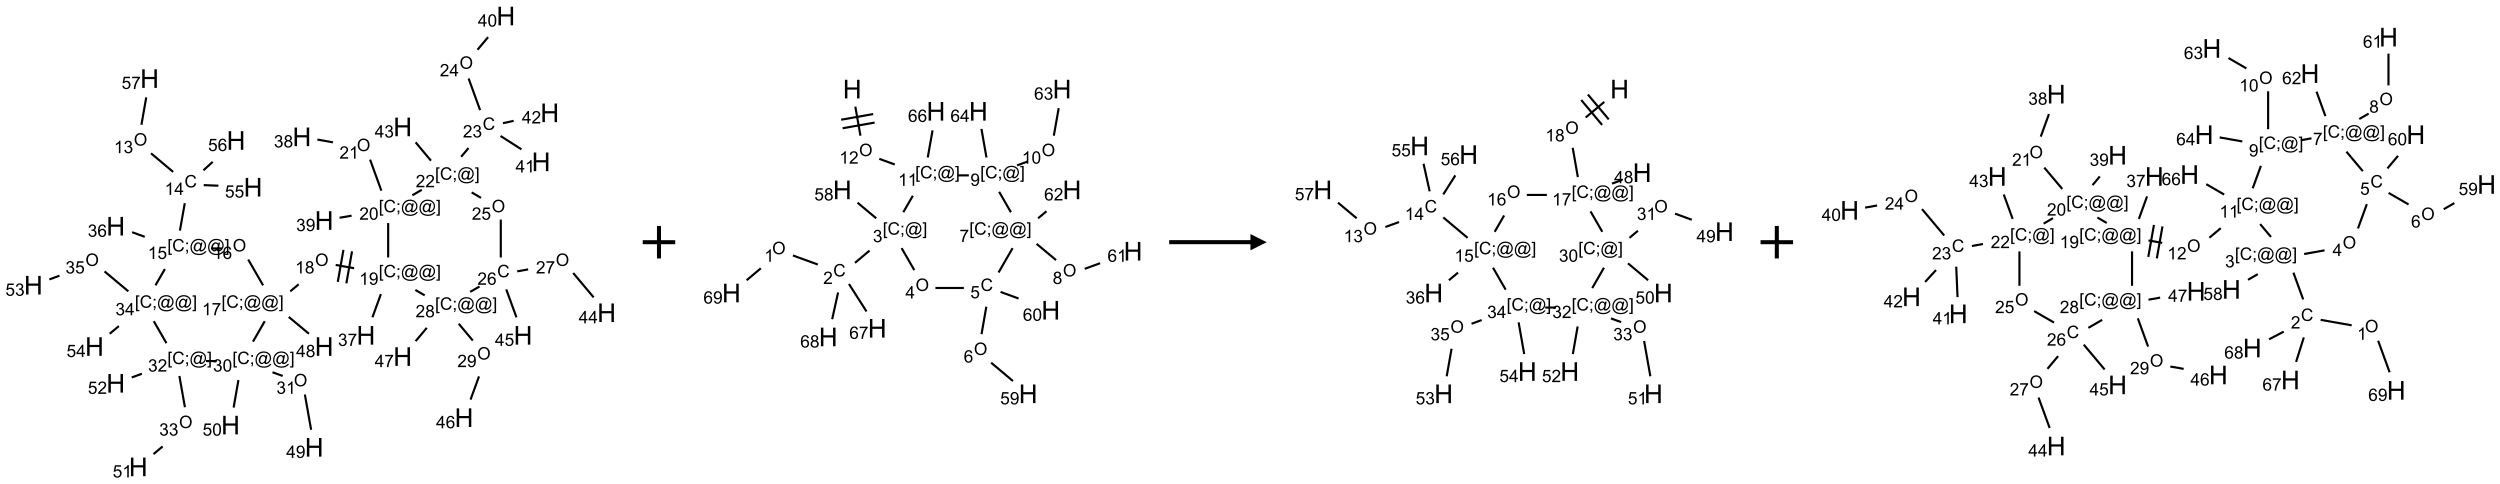 <?xml version="1.0" encoding="UTF-8"?>
<svg xmlns="http://www.w3.org/2000/svg" xmlns:xlink="http://www.w3.org/1999/xlink" width="1538" height="298" viewBox="0 0 1538 298">
<defs>
<g>
<g id="glyph-0-0">
<path d="M 1.332 0 L 1.332 -6.668 L 6.668 -6.668 L 6.668 0 Z M 1.5 -0.168 L 6.5 -0.168 L 6.5 -6.5 L 1.5 -6.5 Z M 1.5 -0.168 "/>
</g>
<g id="glyph-0-1">
<path d="M 0.516 -3.719 C 0.516 -4.984 0.855 -5.977 1.535 -6.695 C 2.215 -7.414 3.094 -7.77 4.172 -7.77 C 4.875 -7.77 5.512 -7.602 6.078 -7.266 C 6.645 -6.93 7.074 -6.461 7.371 -5.855 C 7.668 -5.254 7.816 -4.57 7.816 -3.809 C 7.816 -3.035 7.66 -2.34 7.348 -1.73 C 7.035 -1.117 6.594 -0.656 6.02 -0.34 C 5.449 -0.027 4.828 0.129 4.168 0.129 C 3.449 0.129 2.805 -0.043 2.238 -0.391 C 1.672 -0.738 1.246 -1.211 0.953 -1.812 C 0.66 -2.414 0.516 -3.047 0.516 -3.719 Z M 1.559 -3.703 C 1.559 -2.781 1.805 -2.059 2.301 -1.527 C 2.793 -1 3.414 -0.734 4.16 -0.734 C 4.922 -0.734 5.547 -1 6.039 -1.535 C 6.531 -2.07 6.777 -2.828 6.777 -3.812 C 6.777 -4.434 6.672 -4.977 6.461 -5.441 C 6.25 -5.902 5.945 -6.262 5.539 -6.52 C 5.133 -6.773 4.68 -6.902 4.176 -6.902 C 3.461 -6.902 2.848 -6.656 2.332 -6.164 C 1.816 -5.672 1.559 -4.852 1.559 -3.703 Z M 1.559 -3.703 "/>
</g>
<g id="glyph-0-2">
<path d="M 3.973 0 L 3.035 0 L 3.035 -5.973 C 2.809 -5.758 2.516 -5.543 2.148 -5.328 C 1.781 -5.113 1.453 -4.953 1.16 -4.844 L 1.16 -5.75 C 1.684 -5.996 2.145 -6.297 2.535 -6.645 C 2.93 -6.996 3.207 -7.336 3.371 -7.668 L 3.973 -7.668 Z M 3.973 0 "/>
</g>
<g id="glyph-0-3">
<path d="M 0.449 -2.016 L 1.387 -2.141 C 1.492 -1.609 1.676 -1.227 1.934 -0.992 C 2.191 -0.758 2.508 -0.641 2.879 -0.641 C 3.32 -0.641 3.695 -0.793 3.996 -1.098 C 4.301 -1.402 4.453 -1.781 4.453 -2.234 C 4.453 -2.664 4.312 -3.02 4.031 -3.301 C 3.75 -3.578 3.391 -3.719 2.957 -3.719 C 2.781 -3.719 2.562 -3.684 2.297 -3.613 L 2.402 -4.438 C 2.465 -4.43 2.516 -4.426 2.551 -4.426 C 2.949 -4.426 3.312 -4.531 3.629 -4.738 C 3.949 -4.949 4.109 -5.27 4.109 -5.703 C 4.109 -6.047 3.992 -6.332 3.762 -6.559 C 3.527 -6.785 3.227 -6.895 2.859 -6.895 C 2.496 -6.895 2.191 -6.781 1.949 -6.551 C 1.707 -6.324 1.547 -5.98 1.48 -5.52 L 0.543 -5.688 C 0.656 -6.316 0.918 -6.805 1.324 -7.148 C 1.73 -7.492 2.234 -7.668 2.84 -7.668 C 3.254 -7.668 3.641 -7.578 3.988 -7.398 C 4.34 -7.219 4.609 -6.977 4.793 -6.668 C 4.98 -6.359 5.074 -6.031 5.074 -5.684 C 5.074 -5.352 4.984 -5.051 4.809 -4.781 C 4.629 -4.512 4.367 -4.297 4.02 -4.137 C 4.473 -4.031 4.824 -3.816 5.074 -3.488 C 5.324 -3.16 5.449 -2.75 5.449 -2.254 C 5.449 -1.59 5.203 -1.023 4.719 -0.559 C 4.234 -0.098 3.617 0.137 2.875 0.137 C 2.203 0.137 1.648 -0.062 1.207 -0.465 C 0.762 -0.863 0.512 -1.379 0.449 -2.016 Z M 0.449 -2.016 "/>
</g>
<g id="glyph-0-4">
<path d="M 6.27 -2.676 L 7.281 -2.422 C 7.07 -1.594 6.688 -0.961 6.137 -0.523 C 5.586 -0.086 4.914 0.129 4.121 0.129 C 3.297 0.129 2.629 -0.039 2.113 -0.371 C 1.598 -0.707 1.203 -1.191 0.934 -1.828 C 0.664 -2.465 0.531 -3.145 0.531 -3.875 C 0.531 -4.672 0.684 -5.363 0.988 -5.957 C 1.293 -6.547 1.723 -6.996 2.285 -7.305 C 2.844 -7.613 3.461 -7.766 4.137 -7.766 C 4.898 -7.766 5.543 -7.57 6.062 -7.184 C 6.582 -6.793 6.945 -6.246 7.152 -5.543 L 6.156 -5.309 C 5.98 -5.863 5.723 -6.266 5.387 -6.52 C 5.051 -6.773 4.625 -6.902 4.113 -6.902 C 3.527 -6.902 3.039 -6.762 2.645 -6.48 C 2.25 -6.199 1.973 -5.82 1.812 -5.348 C 1.652 -4.871 1.574 -4.383 1.574 -3.879 C 1.574 -3.23 1.668 -2.664 1.855 -2.18 C 2.047 -1.695 2.34 -1.332 2.738 -1.094 C 3.137 -0.855 3.57 -0.734 4.035 -0.734 C 4.602 -0.734 5.082 -0.898 5.473 -1.223 C 5.867 -1.551 6.133 -2.035 6.27 -2.676 Z M 6.27 -2.676 "/>
</g>
<g id="glyph-0-5">
<path d="M 3.449 0 L 3.449 -1.828 L 0.137 -1.828 L 0.137 -2.688 L 3.621 -7.637 L 4.387 -7.637 L 4.387 -2.688 L 5.418 -2.688 L 5.418 -1.828 L 4.387 -1.828 L 4.387 0 Z M 3.449 -2.688 L 3.449 -6.129 L 1.059 -2.688 Z M 3.449 -2.688 "/>
</g>
<g id="glyph-0-6">
<path d="M 0.723 2.121 L 0.723 -7.637 L 2.793 -7.637 L 2.793 -6.859 L 1.66 -6.859 L 1.66 1.344 L 2.793 1.344 L 2.793 2.121 Z M 0.723 2.121 "/>
</g>
<g id="glyph-0-7">
<path d="M 0.949 -4.465 L 0.949 -5.531 L 2.016 -5.531 L 2.016 -4.465 Z M 0.949 0 L 0.949 -1.066 L 2.016 -1.066 L 2.016 0 C 2.016 0.391 1.945 0.711 1.809 0.949 C 1.668 1.191 1.449 1.379 1.145 1.512 L 0.887 1.109 C 1.082 1.023 1.23 0.895 1.324 0.727 C 1.418 0.559 1.469 0.316 1.48 0 Z M 0.949 0 "/>
</g>
<g id="glyph-0-8">
<path d="M 6.047 -0.848 C 5.82 -0.59 5.57 -0.379 5.289 -0.223 C 5.008 -0.062 4.73 0.016 4.449 0.016 C 4.141 0.016 3.84 -0.074 3.547 -0.254 C 3.254 -0.434 3.02 -0.715 2.836 -1.09 C 2.652 -1.465 2.562 -1.875 2.562 -2.324 C 2.562 -2.875 2.703 -3.43 2.988 -3.98 C 3.27 -4.535 3.621 -4.953 4.043 -5.23 C 4.461 -5.508 4.871 -5.645 5.266 -5.645 C 5.566 -5.645 5.855 -5.566 6.129 -5.41 C 6.402 -5.25 6.641 -5.012 6.84 -4.688 L 7.016 -5.496 L 7.949 -5.496 L 7.199 -2 C 7.094 -1.516 7.043 -1.246 7.043 -1.191 C 7.043 -1.098 7.078 -1.02 7.148 -0.949 C 7.219 -0.883 7.305 -0.848 7.406 -0.848 C 7.59 -0.848 7.832 -0.953 8.129 -1.168 C 8.527 -1.445 8.84 -1.816 9.07 -2.285 C 9.301 -2.75 9.418 -3.234 9.418 -3.73 C 9.418 -4.309 9.27 -4.852 8.973 -5.355 C 8.676 -5.859 8.23 -6.262 7.645 -6.562 C 7.055 -6.863 6.406 -7.016 5.691 -7.016 C 4.879 -7.016 4.137 -6.824 3.465 -6.445 C 2.793 -6.066 2.273 -5.52 1.902 -4.809 C 1.535 -4.098 1.348 -3.34 1.348 -2.527 C 1.348 -1.676 1.535 -0.941 1.902 -0.328 C 2.273 0.285 2.809 0.742 3.508 1.035 C 4.207 1.328 4.984 1.473 5.832 1.473 C 6.742 1.473 7.504 1.32 8.121 1.016 C 8.734 0.711 9.195 0.34 9.5 -0.098 L 10.441 -0.098 C 10.266 0.266 9.961 0.637 9.531 1.016 C 9.102 1.395 8.59 1.695 7.996 1.914 C 7.402 2.133 6.688 2.246 5.848 2.246 C 5.078 2.246 4.367 2.145 3.715 1.949 C 3.066 1.75 2.512 1.453 2.051 1.055 C 1.594 0.656 1.25 0.199 1.016 -0.316 C 0.723 -0.973 0.578 -1.684 0.578 -2.441 C 0.578 -3.289 0.75 -4.098 1.098 -4.863 C 1.523 -5.805 2.125 -6.527 2.902 -7.027 C 3.684 -7.527 4.629 -7.777 5.738 -7.777 C 6.602 -7.777 7.375 -7.602 8.059 -7.246 C 8.746 -6.895 9.285 -6.371 9.684 -5.672 C 10.02 -5.07 10.188 -4.418 10.188 -3.715 C 10.188 -2.707 9.832 -1.812 9.125 -1.031 C 8.492 -0.328 7.801 0.02 7.051 0.02 C 6.812 0.02 6.617 -0.016 6.473 -0.09 C 6.324 -0.16 6.215 -0.266 6.145 -0.402 C 6.102 -0.488 6.066 -0.637 6.047 -0.848 Z M 3.527 -2.262 C 3.527 -1.785 3.641 -1.414 3.863 -1.152 C 4.09 -0.887 4.348 -0.754 4.641 -0.754 C 4.836 -0.754 5.039 -0.812 5.254 -0.93 C 5.469 -1.047 5.676 -1.219 5.871 -1.449 C 6.066 -1.676 6.23 -1.969 6.355 -2.32 C 6.48 -2.672 6.543 -3.027 6.543 -3.379 C 6.543 -3.852 6.426 -4.219 6.191 -4.48 C 5.957 -4.738 5.672 -4.871 5.332 -4.871 C 5.109 -4.871 4.902 -4.812 4.707 -4.699 C 4.512 -4.586 4.32 -4.406 4.137 -4.156 C 3.953 -3.906 3.805 -3.602 3.691 -3.246 C 3.582 -2.887 3.527 -2.559 3.527 -2.262 Z M 3.527 -2.262 "/>
</g>
<g id="glyph-0-9">
<path d="M 2.27 2.121 L 0.203 2.121 L 0.203 1.344 L 1.332 1.344 L 1.332 -6.859 L 0.203 -6.859 L 0.203 -7.637 L 2.27 -7.637 Z M 2.27 2.121 "/>
</g>
<g id="glyph-0-10">
<path d="M 0.441 -2 L 1.426 -2.082 C 1.5 -1.605 1.668 -1.242 1.934 -1.004 C 2.199 -0.762 2.52 -0.641 2.895 -0.641 C 3.348 -0.641 3.73 -0.812 4.043 -1.152 C 4.355 -1.492 4.512 -1.941 4.512 -2.504 C 4.512 -3.039 4.359 -3.461 4.059 -3.77 C 3.758 -4.078 3.367 -4.234 2.879 -4.234 C 2.578 -4.234 2.305 -4.164 2.062 -4.027 C 1.82 -3.891 1.629 -3.715 1.488 -3.496 L 0.609 -3.609 L 1.348 -7.531 L 5.145 -7.531 L 5.145 -6.637 L 2.098 -6.637 L 1.688 -4.582 C 2.145 -4.902 2.625 -5.062 3.129 -5.062 C 3.797 -5.062 4.359 -4.832 4.816 -4.371 C 5.277 -3.91 5.504 -3.312 5.504 -2.59 C 5.504 -1.898 5.305 -1.301 4.902 -0.797 C 4.41 -0.18 3.742 0.129 2.895 0.129 C 2.199 0.129 1.633 -0.062 1.195 -0.453 C 0.758 -0.844 0.504 -1.359 0.441 -2 Z M 0.441 -2 "/>
</g>
<g id="glyph-0-11">
<path d="M 5.309 -5.766 L 4.375 -5.691 C 4.293 -6.059 4.172 -6.328 4.02 -6.496 C 3.766 -6.762 3.453 -6.895 3.082 -6.895 C 2.785 -6.895 2.523 -6.812 2.297 -6.645 C 2 -6.43 1.77 -6.117 1.598 -5.703 C 1.43 -5.289 1.34 -4.703 1.332 -3.938 C 1.559 -4.281 1.836 -4.535 2.16 -4.703 C 2.488 -4.871 2.828 -4.953 3.188 -4.953 C 3.812 -4.953 4.344 -4.723 4.785 -4.262 C 5.223 -3.801 5.441 -3.207 5.441 -2.48 C 5.441 -2 5.34 -1.555 5.133 -1.145 C 4.926 -0.73 4.641 -0.418 4.281 -0.199 C 3.922 0.02 3.512 0.129 3.051 0.129 C 2.27 0.129 1.633 -0.156 1.141 -0.73 C 0.648 -1.305 0.402 -2.254 0.402 -3.574 C 0.402 -5.051 0.672 -6.121 1.219 -6.793 C 1.695 -7.375 2.336 -7.668 3.141 -7.668 C 3.742 -7.668 4.234 -7.5 4.617 -7.16 C 5 -6.824 5.23 -6.359 5.309 -5.766 Z M 1.48 -2.473 C 1.48 -2.152 1.547 -1.844 1.684 -1.547 C 1.82 -1.25 2.016 -1.027 2.262 -0.871 C 2.508 -0.719 2.766 -0.641 3.035 -0.641 C 3.434 -0.641 3.773 -0.801 4.059 -1.121 C 4.344 -1.441 4.484 -1.875 4.484 -2.422 C 4.484 -2.949 4.344 -3.367 4.062 -3.668 C 3.781 -3.973 3.426 -4.125 3 -4.125 C 2.578 -4.125 2.219 -3.973 1.922 -3.668 C 1.625 -3.363 1.48 -2.969 1.48 -2.473 Z M 1.48 -2.473 "/>
</g>
<g id="glyph-0-12">
<path d="M 0.504 -6.637 L 0.504 -7.535 L 5.449 -7.535 L 5.449 -6.809 C 4.961 -6.289 4.48 -5.602 4.004 -4.746 C 3.527 -3.887 3.156 -3.004 2.895 -2.098 C 2.707 -1.461 2.59 -0.762 2.535 0 L 1.574 0 C 1.582 -0.602 1.703 -1.328 1.926 -2.176 C 2.152 -3.027 2.477 -3.848 2.898 -4.637 C 3.32 -5.426 3.77 -6.094 4.246 -6.637 Z M 0.504 -6.637 "/>
</g>
<g id="glyph-0-13">
<path d="M 1.887 -4.141 C 1.496 -4.281 1.207 -4.484 1.02 -4.75 C 0.832 -5.016 0.738 -5.328 0.738 -5.699 C 0.738 -6.254 0.938 -6.719 1.34 -7.098 C 1.738 -7.477 2.27 -7.668 2.934 -7.668 C 3.598 -7.668 4.137 -7.473 4.543 -7.086 C 4.949 -6.699 5.152 -6.227 5.152 -5.672 C 5.152 -5.316 5.059 -5.008 4.871 -4.746 C 4.688 -4.484 4.406 -4.281 4.027 -4.141 C 4.496 -3.988 4.852 -3.742 5.098 -3.402 C 5.34 -3.062 5.465 -2.656 5.465 -2.184 C 5.465 -1.531 5.234 -0.98 4.77 -0.535 C 4.309 -0.09 3.703 0.129 2.949 0.129 C 2.195 0.129 1.586 -0.094 1.125 -0.539 C 0.664 -0.984 0.434 -1.543 0.434 -2.207 C 0.434 -2.703 0.559 -3.121 0.809 -3.457 C 1.062 -3.793 1.422 -4.02 1.887 -4.141 Z M 1.699 -5.73 C 1.699 -5.367 1.812 -5.074 2.047 -4.844 C 2.281 -4.613 2.582 -4.5 2.953 -4.5 C 3.312 -4.5 3.609 -4.613 3.84 -4.84 C 4.07 -5.066 4.188 -5.348 4.188 -5.676 C 4.188 -6.02 4.07 -6.309 3.832 -6.543 C 3.594 -6.777 3.297 -6.895 2.941 -6.895 C 2.586 -6.895 2.289 -6.781 2.051 -6.551 C 1.816 -6.324 1.699 -6.047 1.699 -5.73 Z M 1.395 -2.203 C 1.395 -1.938 1.461 -1.676 1.586 -1.426 C 1.711 -1.176 1.902 -0.984 2.152 -0.848 C 2.402 -0.711 2.672 -0.641 2.957 -0.641 C 3.406 -0.641 3.777 -0.785 4.066 -1.074 C 4.359 -1.363 4.504 -1.727 4.504 -2.172 C 4.504 -2.625 4.355 -2.996 4.055 -3.293 C 3.754 -3.586 3.379 -3.734 2.926 -3.734 C 2.484 -3.734 2.121 -3.59 1.832 -3.297 C 1.543 -3.004 1.395 -2.641 1.395 -2.203 Z M 1.395 -2.203 "/>
</g>
<g id="glyph-0-14">
<path d="M 0.582 -1.766 L 1.484 -1.848 C 1.562 -1.426 1.707 -1.117 1.922 -0.926 C 2.137 -0.734 2.414 -0.641 2.75 -0.641 C 3.039 -0.641 3.289 -0.707 3.508 -0.84 C 3.727 -0.973 3.902 -1.148 4.043 -1.367 C 4.18 -1.586 4.297 -1.887 4.391 -2.262 C 4.484 -2.637 4.531 -3.016 4.531 -3.406 C 4.531 -3.449 4.531 -3.512 4.527 -3.594 C 4.34 -3.297 4.082 -3.055 3.758 -2.867 C 3.434 -2.68 3.082 -2.59 2.703 -2.59 C 2.07 -2.59 1.535 -2.816 1.098 -3.277 C 0.66 -3.734 0.441 -4.34 0.441 -5.09 C 0.441 -5.863 0.672 -6.484 1.129 -6.957 C 1.586 -7.43 2.156 -7.668 2.844 -7.668 C 3.34 -7.668 3.793 -7.531 4.207 -7.266 C 4.617 -7 4.93 -6.617 5.145 -6.121 C 5.355 -5.629 5.465 -4.91 5.465 -3.973 C 5.465 -2.996 5.359 -2.223 5.145 -1.645 C 4.934 -1.066 4.617 -0.625 4.199 -0.324 C 3.781 -0.02 3.293 0.129 2.73 0.129 C 2.133 0.129 1.645 -0.035 1.266 -0.367 C 0.887 -0.699 0.66 -1.164 0.582 -1.766 Z M 4.422 -5.137 C 4.422 -5.676 4.277 -6.102 3.992 -6.418 C 3.707 -6.734 3.359 -6.891 2.957 -6.891 C 2.543 -6.891 2.18 -6.719 1.871 -6.379 C 1.562 -6.039 1.406 -5.598 1.406 -5.059 C 1.406 -4.57 1.555 -4.176 1.848 -3.871 C 2.141 -3.566 2.5 -3.418 2.934 -3.418 C 3.367 -3.418 3.723 -3.57 4.004 -3.871 C 4.281 -4.176 4.422 -4.598 4.422 -5.137 Z M 4.422 -5.137 "/>
</g>
<g id="glyph-0-15">
<path d="M 5.371 -0.902 L 5.371 0 L 0.324 0 C 0.316 -0.227 0.352 -0.441 0.434 -0.652 C 0.562 -0.996 0.766 -1.332 1.051 -1.668 C 1.332 -2 1.742 -2.387 2.277 -2.824 C 3.105 -3.504 3.668 -4.043 3.957 -4.441 C 4.25 -4.84 4.395 -5.215 4.395 -5.566 C 4.395 -5.938 4.262 -6.254 3.996 -6.508 C 3.73 -6.762 3.387 -6.891 2.957 -6.891 C 2.508 -6.891 2.145 -6.754 1.875 -6.484 C 1.605 -6.215 1.469 -5.84 1.465 -5.359 L 0.5 -5.457 C 0.566 -6.176 0.812 -6.727 1.246 -7.102 C 1.676 -7.477 2.254 -7.668 2.98 -7.668 C 3.711 -7.668 4.293 -7.465 4.719 -7.059 C 5.145 -6.652 5.359 -6.148 5.359 -5.547 C 5.359 -5.242 5.297 -4.941 5.172 -4.645 C 5.047 -4.352 4.84 -4.039 4.551 -3.715 C 4.262 -3.387 3.777 -2.938 3.105 -2.371 C 2.543 -1.898 2.18 -1.578 2.02 -1.41 C 1.859 -1.242 1.73 -1.07 1.625 -0.902 Z M 5.371 -0.902 "/>
</g>
<g id="glyph-0-16">
<path d="M 0.441 -3.766 C 0.441 -4.668 0.535 -5.395 0.723 -5.945 C 0.906 -6.496 1.184 -6.922 1.551 -7.219 C 1.918 -7.516 2.375 -7.668 2.934 -7.668 C 3.344 -7.668 3.703 -7.586 4.012 -7.418 C 4.32 -7.254 4.574 -7.016 4.777 -6.707 C 4.977 -6.395 5.137 -6.016 5.25 -5.57 C 5.363 -5.125 5.422 -4.523 5.422 -3.766 C 5.422 -2.871 5.328 -2.148 5.145 -1.598 C 4.961 -1.047 4.688 -0.621 4.32 -0.32 C 3.953 -0.02 3.492 0.129 2.934 0.129 C 2.195 0.129 1.617 -0.133 1.199 -0.66 C 0.695 -1.297 0.441 -2.332 0.441 -3.766 Z M 1.406 -3.766 C 1.406 -2.512 1.555 -1.68 1.848 -1.262 C 2.141 -0.848 2.5 -0.641 2.934 -0.641 C 3.363 -0.641 3.727 -0.848 4.02 -1.266 C 4.312 -1.684 4.457 -2.516 4.457 -3.766 C 4.457 -5.023 4.312 -5.859 4.02 -6.27 C 3.727 -6.684 3.359 -6.891 2.922 -6.891 C 2.492 -6.891 2.148 -6.707 1.891 -6.344 C 1.566 -5.879 1.406 -5.02 1.406 -3.766 Z M 1.406 -3.766 "/>
</g>
<g id="glyph-1-0">
<path d="M 2 0 L 2 -10 L 10 -10 L 10 0 Z M 2.25 -0.25 L 9.75 -0.25 L 9.75 -9.75 L 2.25 -9.75 Z M 2.25 -0.25 "/>
</g>
<g id="glyph-1-1">
<path d="M 1.281 0 L 1.281 -11.453 L 2.797 -11.453 L 2.797 -6.75 L 8.75 -6.75 L 8.75 -11.453 L 10.266 -11.453 L 10.266 0 L 8.75 0 L 8.75 -5.398 L 2.797 -5.398 L 2.797 0 Z M 1.281 0 "/>
</g>
</g>
</defs>
<path fill="none" stroke-width="0.033" stroke-linecap="butt" stroke-linejoin="miter" stroke="rgb(0%, 0%, 0%)" stroke-opacity="1" stroke-miterlimit="10" d="M 1.81 2.112 L 2.15 2.398 " transform="matrix(40, 0, 0, 40, 20.522, 9.848)"/>
<path fill="none" stroke-width="0.033" stroke-linecap="butt" stroke-linejoin="miter" stroke="rgb(0%, 0%, 0%)" stroke-opacity="1" stroke-miterlimit="10" d="M 2.329 2.879 L 2.254 3.3 " transform="matrix(40, 0, 0, 40, 20.522, 9.848)"/>
<path fill="none" stroke-width="0.033" stroke-linecap="butt" stroke-linejoin="miter" stroke="rgb(0%, 0%, 0%)" stroke-opacity="1" stroke-miterlimit="10" d="M 1.713 3.396 L 1.519 3.325 " transform="matrix(40, 0, 0, 40, 20.522, 9.848)"/>
<path fill="none" stroke-width="0.033" stroke-linecap="butt" stroke-linejoin="miter" stroke="rgb(0%, 0%, 0%)" stroke-opacity="1" stroke-miterlimit="10" d="M 2.733 3.575 L 2.9 3.575 " transform="matrix(40, 0, 0, 40, 20.522, 9.848)"/>
<path fill="none" stroke-width="0.033" stroke-linecap="butt" stroke-linejoin="miter" stroke="rgb(0%, 0%, 0%)" stroke-opacity="1" stroke-miterlimit="10" d="M 3.304 3.745 L 3.533 4.142 " transform="matrix(40, 0, 0, 40, 20.522, 9.848)"/>
<path fill="none" stroke-width="0.033" stroke-linecap="butt" stroke-linejoin="miter" stroke="rgb(0%, 0%, 0%)" stroke-opacity="1" stroke-miterlimit="10" d="M 3.951 4.235 L 4.081 4.126 " transform="matrix(40, 0, 0, 40, 20.522, 9.848)"/>
<path fill="none" stroke-width="0.033" stroke-linecap="butt" stroke-linejoin="miter" stroke="rgb(0%, 0%, 0%)" stroke-opacity="1" stroke-miterlimit="10" d="M 4.65 3.829 L 4.933 3.879 " transform="matrix(40, 0, 0, 40, 20.522, 9.848)"/>
<path fill="none" stroke-width="0.033" stroke-linecap="butt" stroke-linejoin="miter" stroke="rgb(0%, 0%, 0%)" stroke-opacity="1" stroke-miterlimit="10" d="M 4.814 4.112 L 4.901 3.62 " transform="matrix(40, 0, 0, 40, 20.522, 9.848)"/>
<path fill="none" stroke-width="0.033" stroke-linecap="butt" stroke-linejoin="miter" stroke="rgb(0%, 0%, 0%)" stroke-opacity="1" stroke-miterlimit="10" d="M 4.682 4.089 L 4.769 3.597 " transform="matrix(40, 0, 0, 40, 20.522, 9.848)"/>
<path fill="none" stroke-width="0.033" stroke-linecap="butt" stroke-linejoin="miter" stroke="rgb(0%, 0%, 0%)" stroke-opacity="1" stroke-miterlimit="10" d="M 5.345 4.277 L 5.215 4.634 " transform="matrix(40, 0, 0, 40, 20.522, 9.848)"/>
<path fill="none" stroke-width="0.033" stroke-linecap="butt" stroke-linejoin="miter" stroke="rgb(0%, 0%, 0%)" stroke-opacity="1" stroke-miterlimit="10" d="M 5.457 3.714 L 5.457 3.184 " transform="matrix(40, 0, 0, 40, 20.522, 9.848)"/>
<path fill="none" stroke-width="0.033" stroke-linecap="butt" stroke-linejoin="miter" stroke="rgb(0%, 0%, 0%)" stroke-opacity="1" stroke-miterlimit="10" d="M 5.352 2.686 L 5.179 2.209 " transform="matrix(40, 0, 0, 40, 20.522, 9.848)"/>
<path fill="none" stroke-width="0.033" stroke-linecap="butt" stroke-linejoin="miter" stroke="rgb(0%, 0%, 0%)" stroke-opacity="1" stroke-miterlimit="10" d="M 4.607 1.943 L 4.368 1.9 " transform="matrix(40, 0, 0, 40, 20.522, 9.848)"/>
<path fill="none" stroke-width="0.033" stroke-linecap="butt" stroke-linejoin="miter" stroke="rgb(0%, 0%, 0%)" stroke-opacity="1" stroke-miterlimit="10" d="M 4.894 3.071 L 4.71 3.103 " transform="matrix(40, 0, 0, 40, 20.522, 9.848)"/>
<path fill="none" stroke-width="0.033" stroke-linecap="butt" stroke-linejoin="miter" stroke="rgb(0%, 0%, 0%)" stroke-opacity="1" stroke-miterlimit="10" d="M 5.829 2.757 L 5.974 2.673 " transform="matrix(40, 0, 0, 40, 20.522, 9.848)"/>
<path fill="none" stroke-width="0.033" stroke-linecap="butt" stroke-linejoin="miter" stroke="rgb(0%, 0%, 0%)" stroke-opacity="1" stroke-miterlimit="10" d="M 6.58 2.165 L 6.693 2.03 " transform="matrix(40, 0, 0, 40, 20.522, 9.848)"/>
<path fill="none" stroke-width="0.033" stroke-linecap="butt" stroke-linejoin="miter" stroke="rgb(0%, 0%, 0%)" stroke-opacity="1" stroke-miterlimit="10" d="M 6.871 1.447 L 6.694 0.961 " transform="matrix(40, 0, 0, 40, 20.522, 9.848)"/>
<path fill="none" stroke-width="0.033" stroke-linecap="butt" stroke-linejoin="miter" stroke="rgb(0%, 0%, 0%)" stroke-opacity="1" stroke-miterlimit="10" d="M 6.831 0.519 L 6.994 0.325 " transform="matrix(40, 0, 0, 40, 20.522, 9.848)"/>
<path fill="none" stroke-width="0.033" stroke-linecap="butt" stroke-linejoin="miter" stroke="rgb(0%, 0%, 0%)" stroke-opacity="1" stroke-miterlimit="10" d="M 7.185 1.845 L 7.507 2.051 " transform="matrix(40, 0, 0, 40, 20.522, 9.848)"/>
<path fill="none" stroke-width="0.033" stroke-linecap="butt" stroke-linejoin="miter" stroke="rgb(0%, 0%, 0%)" stroke-opacity="1" stroke-miterlimit="10" d="M 7.222 1.649 L 7.387 1.612 " transform="matrix(40, 0, 0, 40, 20.522, 9.848)"/>
<path fill="none" stroke-width="0.033" stroke-linecap="butt" stroke-linejoin="miter" stroke="rgb(0%, 0%, 0%)" stroke-opacity="1" stroke-miterlimit="10" d="M 6.115 2.225 L 5.879 1.943 " transform="matrix(40, 0, 0, 40, 20.522, 9.848)"/>
<path fill="none" stroke-width="0.033" stroke-linecap="butt" stroke-linejoin="miter" stroke="rgb(0%, 0%, 0%)" stroke-opacity="1" stroke-miterlimit="10" d="M 6.741 2.713 L 6.885 2.797 " transform="matrix(40, 0, 0, 40, 20.522, 9.848)"/>
<path fill="none" stroke-width="0.033" stroke-linecap="butt" stroke-linejoin="miter" stroke="rgb(0%, 0%, 0%)" stroke-opacity="1" stroke-miterlimit="10" d="M 7.189 3.131 L 7.189 3.714 " transform="matrix(40, 0, 0, 40, 20.522, 9.848)"/>
<path fill="none" stroke-width="0.033" stroke-linecap="butt" stroke-linejoin="miter" stroke="rgb(0%, 0%, 0%)" stroke-opacity="1" stroke-miterlimit="10" d="M 7.442 3.927 L 7.61 3.897 " transform="matrix(40, 0, 0, 40, 20.522, 9.848)"/>
<path fill="none" stroke-width="0.033" stroke-linecap="butt" stroke-linejoin="miter" stroke="rgb(0%, 0%, 0%)" stroke-opacity="1" stroke-miterlimit="10" d="M 8.303 3.953 L 8.617 4.327 " transform="matrix(40, 0, 0, 40, 20.522, 9.848)"/>
<path fill="none" stroke-width="0.033" stroke-linecap="butt" stroke-linejoin="miter" stroke="rgb(0%, 0%, 0%)" stroke-opacity="1" stroke-miterlimit="10" d="M 7.273 4.204 L 7.43 4.634 " transform="matrix(40, 0, 0, 40, 20.522, 9.848)"/>
<path fill="none" stroke-width="0.033" stroke-linecap="butt" stroke-linejoin="miter" stroke="rgb(0%, 0%, 0%)" stroke-opacity="1" stroke-miterlimit="10" d="M 6.862 4.16 L 6.718 4.243 " transform="matrix(40, 0, 0, 40, 20.522, 9.848)"/>
<path fill="none" stroke-width="0.033" stroke-linecap="butt" stroke-linejoin="miter" stroke="rgb(0%, 0%, 0%)" stroke-opacity="1" stroke-miterlimit="10" d="M 6.019 4.297 L 5.875 4.213 " transform="matrix(40, 0, 0, 40, 20.522, 9.848)"/>
<path fill="none" stroke-width="0.033" stroke-linecap="butt" stroke-linejoin="miter" stroke="rgb(0%, 0%, 0%)" stroke-opacity="1" stroke-miterlimit="10" d="M 6.542 4.733 L 6.758 4.991 " transform="matrix(40, 0, 0, 40, 20.522, 9.848)"/>
<path fill="none" stroke-width="0.033" stroke-linecap="butt" stroke-linejoin="miter" stroke="rgb(0%, 0%, 0%)" stroke-opacity="1" stroke-miterlimit="10" d="M 6.854 5.543 L 6.724 5.9 " transform="matrix(40, 0, 0, 40, 20.522, 9.848)"/>
<path fill="none" stroke-width="0.033" stroke-linecap="butt" stroke-linejoin="miter" stroke="rgb(0%, 0%, 0%)" stroke-opacity="1" stroke-miterlimit="10" d="M 6.051 4.796 L 5.879 5.001 " transform="matrix(40, 0, 0, 40, 20.522, 9.848)"/>
<path fill="none" stroke-width="0.033" stroke-linecap="butt" stroke-linejoin="miter" stroke="rgb(0%, 0%, 0%)" stroke-opacity="1" stroke-miterlimit="10" d="M 3.928 4.628 L 4.238 4.887 " transform="matrix(40, 0, 0, 40, 20.522, 9.848)"/>
<path fill="none" stroke-width="0.033" stroke-linecap="butt" stroke-linejoin="miter" stroke="rgb(0%, 0%, 0%)" stroke-opacity="1" stroke-miterlimit="10" d="M 3.559 4.694 L 3.378 5.008 " transform="matrix(40, 0, 0, 40, 20.522, 9.848)"/>
<path fill="none" stroke-width="0.033" stroke-linecap="butt" stroke-linejoin="miter" stroke="rgb(0%, 0%, 0%)" stroke-opacity="1" stroke-miterlimit="10" d="M 3.678 5.479 L 3.835 5.536 " transform="matrix(40, 0, 0, 40, 20.522, 9.848)"/>
<path fill="none" stroke-width="0.033" stroke-linecap="butt" stroke-linejoin="miter" stroke="rgb(0%, 0%, 0%)" stroke-opacity="1" stroke-miterlimit="10" d="M 4.176 5.822 L 4.272 6.364 " transform="matrix(40, 0, 0, 40, 20.522, 9.848)"/>
<path fill="none" stroke-width="0.033" stroke-linecap="butt" stroke-linejoin="miter" stroke="rgb(0%, 0%, 0%)" stroke-opacity="1" stroke-miterlimit="10" d="M 3.154 5.599 L 3.08 6.022 " transform="matrix(40, 0, 0, 40, 20.522, 9.848)"/>
<path fill="none" stroke-width="0.033" stroke-linecap="butt" stroke-linejoin="miter" stroke="rgb(0%, 0%, 0%)" stroke-opacity="1" stroke-miterlimit="10" d="M 2.821 5.307 L 2.655 5.307 " transform="matrix(40, 0, 0, 40, 20.522, 9.848)"/>
<path fill="none" stroke-width="0.033" stroke-linecap="butt" stroke-linejoin="miter" stroke="rgb(0%, 0%, 0%)" stroke-opacity="1" stroke-miterlimit="10" d="M 2.246 5.536 L 2.331 6.017 " transform="matrix(40, 0, 0, 40, 20.522, 9.848)"/>
<path fill="none" stroke-width="0.033" stroke-linecap="butt" stroke-linejoin="miter" stroke="rgb(0%, 0%, 0%)" stroke-opacity="1" stroke-miterlimit="10" d="M 1.988 6.62 L 1.848 6.738 " transform="matrix(40, 0, 0, 40, 20.522, 9.848)"/>
<path fill="none" stroke-width="0.033" stroke-linecap="butt" stroke-linejoin="miter" stroke="rgb(0%, 0%, 0%)" stroke-opacity="1" stroke-miterlimit="10" d="M 1.669 5.502 L 1.513 5.559 " transform="matrix(40, 0, 0, 40, 20.522, 9.848)"/>
<path fill="none" stroke-width="0.033" stroke-linecap="butt" stroke-linejoin="miter" stroke="rgb(0%, 0%, 0%)" stroke-opacity="1" stroke-miterlimit="10" d="M 2.047 5.032 L 1.852 4.694 " transform="matrix(40, 0, 0, 40, 20.522, 9.848)"/>
<path fill="none" stroke-width="0.033" stroke-linecap="butt" stroke-linejoin="miter" stroke="rgb(0%, 0%, 0%)" stroke-opacity="1" stroke-miterlimit="10" d="M 1.878 4.142 L 2.023 3.891 " transform="matrix(40, 0, 0, 40, 20.522, 9.848)"/>
<path fill="none" stroke-width="0.033" stroke-linecap="butt" stroke-linejoin="miter" stroke="rgb(0%, 0%, 0%)" stroke-opacity="1" stroke-miterlimit="10" d="M 1.461 4.235 L 1.095 3.928 " transform="matrix(40, 0, 0, 40, 20.522, 9.848)"/>
<path fill="none" stroke-width="0.033" stroke-linecap="butt" stroke-linejoin="miter" stroke="rgb(0%, 0%, 0%)" stroke-opacity="1" stroke-miterlimit="10" d="M 0.402 3.994 L 0.246 4.051 " transform="matrix(40, 0, 0, 40, 20.522, 9.848)"/>
<path fill="none" stroke-width="0.033" stroke-linecap="butt" stroke-linejoin="miter" stroke="rgb(0%, 0%, 0%)" stroke-opacity="1" stroke-miterlimit="10" d="M 1.315 4.769 L 1.174 4.887 " transform="matrix(40, 0, 0, 40, 20.522, 9.848)"/>
<path fill="none" stroke-width="0.033" stroke-linecap="butt" stroke-linejoin="miter" stroke="rgb(0%, 0%, 0%)" stroke-opacity="1" stroke-miterlimit="10" d="M 2.62 2.601 L 2.846 2.61 " transform="matrix(40, 0, 0, 40, 20.522, 9.848)"/>
<path fill="none" stroke-width="0.033" stroke-linecap="butt" stroke-linejoin="miter" stroke="rgb(0%, 0%, 0%)" stroke-opacity="1" stroke-miterlimit="10" d="M 2.616 2.373 L 2.758 2.243 " transform="matrix(40, 0, 0, 40, 20.522, 9.848)"/>
<path fill="none" stroke-width="0.033" stroke-linecap="butt" stroke-linejoin="miter" stroke="rgb(0%, 0%, 0%)" stroke-opacity="1" stroke-miterlimit="10" d="M 1.662 1.673 L 1.736 1.252 " transform="matrix(40, 0, 0, 40, 20.522, 9.848)"/>
<g fill="rgb(0%, 0%, 0%)" fill-opacity="1">
<use xlink:href="#glyph-0-1" x="82.301" y="89.59"/>
</g>
<g fill="rgb(0%, 0%, 0%)" fill-opacity="1">
<use xlink:href="#glyph-0-2" x="70.102" y="94.219"/>
<use xlink:href="#glyph-0-3" x="76.034" y="94.219"/>
</g>
<g fill="rgb(0%, 0%, 0%)" fill-opacity="1">
<use xlink:href="#glyph-0-4" x="113.48" y="115.297"/>
</g>
<g fill="rgb(0%, 0%, 0%)" fill-opacity="1">
<use xlink:href="#glyph-0-2" x="101.324" y="119.934"/>
<use xlink:href="#glyph-0-5" x="107.257" y="119.934"/>
</g>
<g fill="rgb(0%, 0%, 0%)" fill-opacity="1">
<use xlink:href="#glyph-0-6" x="102.965" y="154.695"/>
<use xlink:href="#glyph-0-4" x="105.928" y="154.695"/>
<use xlink:href="#glyph-0-7" x="113.632" y="154.695"/>
<use xlink:href="#glyph-0-8" x="116.595" y="154.695"/>
<use xlink:href="#glyph-0-8" x="127.423" y="154.695"/>
<use xlink:href="#glyph-0-9" x="138.251" y="154.695"/>
</g>
<g fill="rgb(0%, 0%, 0%)" fill-opacity="1">
<use xlink:href="#glyph-0-2" x="90.918" y="159.324"/>
<use xlink:href="#glyph-0-10" x="96.85" y="159.324"/>
</g>
<g fill="rgb(0%, 0%, 0%)" fill-opacity="1">
<use xlink:href="#glyph-1-1" x="65.391" y="144.891"/>
</g>
<g fill="rgb(0%, 0%, 0%)" fill-opacity="1">
<use xlink:href="#glyph-0-3" x="53.961" y="145.684"/>
<use xlink:href="#glyph-0-11" x="59.893" y="145.684"/>
</g>
<g fill="rgb(0%, 0%, 0%)" fill-opacity="1">
<use xlink:href="#glyph-0-1" x="143.176" y="154.691"/>
</g>
<g fill="rgb(0%, 0%, 0%)" fill-opacity="1">
<use xlink:href="#glyph-0-2" x="130.98" y="159.324"/>
<use xlink:href="#glyph-0-11" x="136.913" y="159.324"/>
</g>
<g fill="rgb(0%, 0%, 0%)" fill-opacity="1">
<use xlink:href="#glyph-0-6" x="136.254" y="189.336"/>
<use xlink:href="#glyph-0-4" x="139.217" y="189.336"/>
<use xlink:href="#glyph-0-7" x="146.921" y="189.336"/>
<use xlink:href="#glyph-0-8" x="149.884" y="189.336"/>
<use xlink:href="#glyph-0-8" x="160.712" y="189.336"/>
<use xlink:href="#glyph-0-9" x="171.54" y="189.336"/>
</g>
<g fill="rgb(0%, 0%, 0%)" fill-opacity="1">
<use xlink:href="#glyph-0-2" x="124.266" y="193.965"/>
<use xlink:href="#glyph-0-12" x="130.198" y="193.965"/>
</g>
<g fill="rgb(0%, 0%, 0%)" fill-opacity="1">
<use xlink:href="#glyph-0-1" x="193.816" y="163.621"/>
</g>
<g fill="rgb(0%, 0%, 0%)" fill-opacity="1">
<use xlink:href="#glyph-0-2" x="181.598" y="168.254"/>
<use xlink:href="#glyph-0-13" x="187.53" y="168.254"/>
</g>
<g fill="rgb(0%, 0%, 0%)" fill-opacity="1">
<use xlink:href="#glyph-0-6" x="232.996" y="170.57"/>
<use xlink:href="#glyph-0-4" x="235.96" y="170.57"/>
<use xlink:href="#glyph-0-7" x="243.663" y="170.57"/>
<use xlink:href="#glyph-0-8" x="246.626" y="170.57"/>
<use xlink:href="#glyph-0-8" x="257.454" y="170.57"/>
<use xlink:href="#glyph-0-9" x="268.283" y="170.57"/>
</g>
<g fill="rgb(0%, 0%, 0%)" fill-opacity="1">
<use xlink:href="#glyph-0-2" x="220.992" y="175.199"/>
<use xlink:href="#glyph-0-14" x="226.924" y="175.199"/>
</g>
<g fill="rgb(0%, 0%, 0%)" fill-opacity="1">
<use xlink:href="#glyph-1-1" x="219.332" y="212.035"/>
</g>
<g fill="rgb(0%, 0%, 0%)" fill-opacity="1">
<use xlink:href="#glyph-0-3" x="207.898" y="212.828"/>
<use xlink:href="#glyph-0-12" x="213.831" y="212.828"/>
</g>
<g fill="rgb(0%, 0%, 0%)" fill-opacity="1">
<use xlink:href="#glyph-0-6" x="232.996" y="130.57"/>
<use xlink:href="#glyph-0-4" x="235.96" y="130.57"/>
<use xlink:href="#glyph-0-7" x="243.663" y="130.57"/>
<use xlink:href="#glyph-0-8" x="246.626" y="130.57"/>
<use xlink:href="#glyph-0-8" x="257.454" y="130.57"/>
<use xlink:href="#glyph-0-9" x="268.283" y="130.57"/>
</g>
<g fill="rgb(0%, 0%, 0%)" fill-opacity="1">
<use xlink:href="#glyph-0-15" x="221.035" y="135.199"/>
<use xlink:href="#glyph-0-16" x="226.967" y="135.199"/>
</g>
<g fill="rgb(0%, 0%, 0%)" fill-opacity="1">
<use xlink:href="#glyph-0-1" x="219.527" y="92.98"/>
</g>
<g fill="rgb(0%, 0%, 0%)" fill-opacity="1">
<use xlink:href="#glyph-0-15" x="208.805" y="97.613"/>
<use xlink:href="#glyph-0-2" x="214.737" y="97.613"/>
</g>
<g fill="rgb(0%, 0%, 0%)" fill-opacity="1">
<use xlink:href="#glyph-1-1" x="179.941" y="89.914"/>
</g>
<g fill="rgb(0%, 0%, 0%)" fill-opacity="1">
<use xlink:href="#glyph-0-3" x="168.492" y="90.703"/>
<use xlink:href="#glyph-0-13" x="174.424" y="90.703"/>
</g>
<g fill="rgb(0%, 0%, 0%)" fill-opacity="1">
<use xlink:href="#glyph-1-1" x="193.621" y="141.391"/>
</g>
<g fill="rgb(0%, 0%, 0%)" fill-opacity="1">
<use xlink:href="#glyph-0-3" x="182.172" y="142.184"/>
<use xlink:href="#glyph-0-14" x="188.104" y="142.184"/>
</g>
<g fill="rgb(0%, 0%, 0%)" fill-opacity="1">
<use xlink:href="#glyph-0-6" x="267.637" y="110.57"/>
<use xlink:href="#glyph-0-4" x="270.6" y="110.57"/>
<use xlink:href="#glyph-0-7" x="278.303" y="110.57"/>
<use xlink:href="#glyph-0-8" x="281.267" y="110.57"/>
<use xlink:href="#glyph-0-9" x="292.095" y="110.57"/>
</g>
<g fill="rgb(0%, 0%, 0%)" fill-opacity="1">
<use xlink:href="#glyph-0-15" x="255.73" y="115.199"/>
<use xlink:href="#glyph-0-15" x="261.663" y="115.199"/>
</g>
<g fill="rgb(0%, 0%, 0%)" fill-opacity="1">
<use xlink:href="#glyph-0-4" x="296.922" y="79.922"/>
</g>
<g fill="rgb(0%, 0%, 0%)" fill-opacity="1">
<use xlink:href="#glyph-0-15" x="284.738" y="84.559"/>
<use xlink:href="#glyph-0-3" x="290.671" y="84.559"/>
</g>
<g fill="rgb(0%, 0%, 0%)" fill-opacity="1">
<use xlink:href="#glyph-0-1" x="282.703" y="42.34"/>
</g>
<g fill="rgb(0%, 0%, 0%)" fill-opacity="1">
<use xlink:href="#glyph-0-15" x="270.535" y="46.969"/>
<use xlink:href="#glyph-0-5" x="276.467" y="46.969"/>
</g>
<g fill="rgb(0%, 0%, 0%)" fill-opacity="1">
<use xlink:href="#glyph-1-1" x="305.395" y="15.574"/>
</g>
<g fill="rgb(0%, 0%, 0%)" fill-opacity="1">
<use xlink:href="#glyph-0-5" x="293.988" y="16.367"/>
<use xlink:href="#glyph-0-16" x="299.921" y="16.367"/>
</g>
<g fill="rgb(0%, 0%, 0%)" fill-opacity="1">
<use xlink:href="#glyph-1-1" x="327.102" y="105.297"/>
</g>
<g fill="rgb(0%, 0%, 0%)" fill-opacity="1">
<use xlink:href="#glyph-0-5" x="317.141" y="106.09"/>
<use xlink:href="#glyph-0-2" x="323.073" y="106.09"/>
</g>
<g fill="rgb(0%, 0%, 0%)" fill-opacity="1">
<use xlink:href="#glyph-1-1" x="332.418" y="75.148"/>
</g>
<g fill="rgb(0%, 0%, 0%)" fill-opacity="1">
<use xlink:href="#glyph-0-5" x="321.062" y="75.938"/>
<use xlink:href="#glyph-0-15" x="326.995" y="75.938"/>
</g>
<g fill="rgb(0%, 0%, 0%)" fill-opacity="1">
<use xlink:href="#glyph-1-1" x="241.941" y="83.805"/>
</g>
<g fill="rgb(0%, 0%, 0%)" fill-opacity="1">
<use xlink:href="#glyph-0-5" x="230.508" y="84.598"/>
<use xlink:href="#glyph-0-3" x="236.44" y="84.598"/>
</g>
<g fill="rgb(0%, 0%, 0%)" fill-opacity="1">
<use xlink:href="#glyph-0-1" x="302.488" y="130.566"/>
</g>
<g fill="rgb(0%, 0%, 0%)" fill-opacity="1">
<use xlink:href="#glyph-0-15" x="290.234" y="135.199"/>
<use xlink:href="#glyph-0-10" x="296.167" y="135.199"/>
</g>
<g fill="rgb(0%, 0%, 0%)" fill-opacity="1">
<use xlink:href="#glyph-0-4" x="305.848" y="170.562"/>
</g>
<g fill="rgb(0%, 0%, 0%)" fill-opacity="1">
<use xlink:href="#glyph-0-15" x="293.672" y="175.199"/>
<use xlink:href="#glyph-0-11" x="299.604" y="175.199"/>
</g>
<g fill="rgb(0%, 0%, 0%)" fill-opacity="1">
<use xlink:href="#glyph-0-1" x="341.883" y="163.621"/>
</g>
<g fill="rgb(0%, 0%, 0%)" fill-opacity="1">
<use xlink:href="#glyph-0-15" x="329.684" y="168.254"/>
<use xlink:href="#glyph-0-12" x="335.616" y="168.254"/>
</g>
<g fill="rgb(0%, 0%, 0%)" fill-opacity="1">
<use xlink:href="#glyph-1-1" x="367.398" y="198.141"/>
</g>
<g fill="rgb(0%, 0%, 0%)" fill-opacity="1">
<use xlink:href="#glyph-0-5" x="355.996" y="198.902"/>
<use xlink:href="#glyph-0-5" x="361.928" y="198.902"/>
</g>
<g fill="rgb(0%, 0%, 0%)" fill-opacity="1">
<use xlink:href="#glyph-1-1" x="315.977" y="212.035"/>
</g>
<g fill="rgb(0%, 0%, 0%)" fill-opacity="1">
<use xlink:href="#glyph-0-5" x="304.484" y="212.797"/>
<use xlink:href="#glyph-0-10" x="310.417" y="212.797"/>
</g>
<g fill="rgb(0%, 0%, 0%)" fill-opacity="1">
<use xlink:href="#glyph-0-6" x="267.637" y="190.57"/>
<use xlink:href="#glyph-0-4" x="270.6" y="190.57"/>
<use xlink:href="#glyph-0-7" x="278.303" y="190.57"/>
<use xlink:href="#glyph-0-8" x="281.267" y="190.57"/>
<use xlink:href="#glyph-0-8" x="292.095" y="190.57"/>
<use xlink:href="#glyph-0-9" x="302.923" y="190.57"/>
</g>
<g fill="rgb(0%, 0%, 0%)" fill-opacity="1">
<use xlink:href="#glyph-0-15" x="255.637" y="195.199"/>
<use xlink:href="#glyph-0-13" x="261.569" y="195.199"/>
</g>
<g fill="rgb(0%, 0%, 0%)" fill-opacity="1">
<use xlink:href="#glyph-0-1" x="293.562" y="221.211"/>
</g>
<g fill="rgb(0%, 0%, 0%)" fill-opacity="1">
<use xlink:href="#glyph-0-15" x="281.348" y="225.84"/>
<use xlink:href="#glyph-0-14" x="287.28" y="225.84"/>
</g>
<g fill="rgb(0%, 0%, 0%)" fill-opacity="1">
<use xlink:href="#glyph-1-1" x="279.684" y="262.676"/>
</g>
<g fill="rgb(0%, 0%, 0%)" fill-opacity="1">
<use xlink:href="#glyph-0-5" x="268.258" y="263.469"/>
<use xlink:href="#glyph-0-11" x="274.19" y="263.469"/>
</g>
<g fill="rgb(0%, 0%, 0%)" fill-opacity="1">
<use xlink:href="#glyph-1-1" x="241.941" y="225.09"/>
</g>
<g fill="rgb(0%, 0%, 0%)" fill-opacity="1">
<use xlink:href="#glyph-0-5" x="230.508" y="225.848"/>
<use xlink:href="#glyph-0-12" x="236.44" y="225.848"/>
</g>
<g fill="rgb(0%, 0%, 0%)" fill-opacity="1">
<use xlink:href="#glyph-1-1" x="193.621" y="218.922"/>
</g>
<g fill="rgb(0%, 0%, 0%)" fill-opacity="1">
<use xlink:href="#glyph-0-5" x="182.172" y="219.715"/>
<use xlink:href="#glyph-0-13" x="188.104" y="219.715"/>
</g>
<g fill="rgb(0%, 0%, 0%)" fill-opacity="1">
<use xlink:href="#glyph-0-6" x="142.965" y="223.977"/>
<use xlink:href="#glyph-0-4" x="145.928" y="223.977"/>
<use xlink:href="#glyph-0-7" x="153.632" y="223.977"/>
<use xlink:href="#glyph-0-8" x="156.595" y="223.977"/>
<use xlink:href="#glyph-0-8" x="167.423" y="223.977"/>
<use xlink:href="#glyph-0-9" x="178.251" y="223.977"/>
</g>
<g fill="rgb(0%, 0%, 0%)" fill-opacity="1">
<use xlink:href="#glyph-0-3" x="131" y="228.605"/>
<use xlink:href="#glyph-0-16" x="136.932" y="228.605"/>
</g>
<g fill="rgb(0%, 0%, 0%)" fill-opacity="1">
<use xlink:href="#glyph-0-1" x="180.762" y="237.656"/>
</g>
<g fill="rgb(0%, 0%, 0%)" fill-opacity="1">
<use xlink:href="#glyph-0-3" x="170.035" y="242.285"/>
<use xlink:href="#glyph-0-2" x="175.967" y="242.285"/>
</g>
<g fill="rgb(0%, 0%, 0%)" fill-opacity="1">
<use xlink:href="#glyph-1-1" x="187.512" y="280.926"/>
</g>
<g fill="rgb(0%, 0%, 0%)" fill-opacity="1">
<use xlink:href="#glyph-0-5" x="176.062" y="281.719"/>
<use xlink:href="#glyph-0-14" x="181.995" y="281.719"/>
</g>
<g fill="rgb(0%, 0%, 0%)" fill-opacity="1">
<use xlink:href="#glyph-1-1" x="136.031" y="267.246"/>
</g>
<g fill="rgb(0%, 0%, 0%)" fill-opacity="1">
<use xlink:href="#glyph-0-10" x="124.625" y="268.039"/>
<use xlink:href="#glyph-0-16" x="130.557" y="268.039"/>
</g>
<g fill="rgb(0%, 0%, 0%)" fill-opacity="1">
<use xlink:href="#glyph-0-6" x="102.965" y="223.977"/>
<use xlink:href="#glyph-0-4" x="105.928" y="223.977"/>
<use xlink:href="#glyph-0-7" x="113.632" y="223.977"/>
<use xlink:href="#glyph-0-8" x="116.595" y="223.977"/>
<use xlink:href="#glyph-0-9" x="127.423" y="223.977"/>
</g>
<g fill="rgb(0%, 0%, 0%)" fill-opacity="1">
<use xlink:href="#glyph-0-3" x="91.055" y="228.605"/>
<use xlink:href="#glyph-0-15" x="96.987" y="228.605"/>
</g>
<g fill="rgb(0%, 0%, 0%)" fill-opacity="1">
<use xlink:href="#glyph-0-1" x="110.121" y="263.367"/>
</g>
<g fill="rgb(0%, 0%, 0%)" fill-opacity="1">
<use xlink:href="#glyph-0-3" x="97.922" y="268"/>
<use xlink:href="#glyph-0-3" x="103.854" y="268"/>
</g>
<g fill="rgb(0%, 0%, 0%)" fill-opacity="1">
<use xlink:href="#glyph-1-1" x="79.281" y="292.957"/>
</g>
<g fill="rgb(0%, 0%, 0%)" fill-opacity="1">
<use xlink:href="#glyph-0-10" x="69.32" y="293.75"/>
<use xlink:href="#glyph-0-2" x="75.253" y="293.75"/>
</g>
<g fill="rgb(0%, 0%, 0%)" fill-opacity="1">
<use xlink:href="#glyph-1-1" x="65.391" y="241.535"/>
</g>
<g fill="rgb(0%, 0%, 0%)" fill-opacity="1">
<use xlink:href="#glyph-0-10" x="54.035" y="242.324"/>
<use xlink:href="#glyph-0-15" x="59.967" y="242.324"/>
</g>
<g fill="rgb(0%, 0%, 0%)" fill-opacity="1">
<use xlink:href="#glyph-0-6" x="82.965" y="189.336"/>
<use xlink:href="#glyph-0-4" x="85.928" y="189.336"/>
<use xlink:href="#glyph-0-7" x="93.632" y="189.336"/>
<use xlink:href="#glyph-0-8" x="96.595" y="189.336"/>
<use xlink:href="#glyph-0-8" x="107.423" y="189.336"/>
<use xlink:href="#glyph-0-9" x="118.251" y="189.336"/>
</g>
<g fill="rgb(0%, 0%, 0%)" fill-opacity="1">
<use xlink:href="#glyph-0-3" x="71.008" y="193.965"/>
<use xlink:href="#glyph-0-5" x="76.94" y="193.965"/>
</g>
<g fill="rgb(0%, 0%, 0%)" fill-opacity="1">
<use xlink:href="#glyph-0-1" x="52.531" y="163.621"/>
</g>
<g fill="rgb(0%, 0%, 0%)" fill-opacity="1">
<use xlink:href="#glyph-0-3" x="40.277" y="168.254"/>
<use xlink:href="#glyph-0-10" x="46.21" y="168.254"/>
</g>
<g fill="rgb(0%, 0%, 0%)" fill-opacity="1">
<use xlink:href="#glyph-1-1" x="14.75" y="181.18"/>
</g>
<g fill="rgb(0%, 0%, 0%)" fill-opacity="1">
<use xlink:href="#glyph-0-10" x="3.312" y="181.973"/>
<use xlink:href="#glyph-0-3" x="9.245" y="181.973"/>
</g>
<g fill="rgb(0%, 0%, 0%)" fill-opacity="1">
<use xlink:href="#glyph-1-1" x="52.336" y="218.922"/>
</g>
<g fill="rgb(0%, 0%, 0%)" fill-opacity="1">
<use xlink:href="#glyph-0-10" x="40.934" y="219.684"/>
<use xlink:href="#glyph-0-5" x="46.866" y="219.684"/>
</g>
<g fill="rgb(0%, 0%, 0%)" fill-opacity="1">
<use xlink:href="#glyph-1-1" x="149.887" y="120.922"/>
</g>
<g fill="rgb(0%, 0%, 0%)" fill-opacity="1">
<use xlink:href="#glyph-0-10" x="138.395" y="121.582"/>
<use xlink:href="#glyph-0-10" x="144.327" y="121.582"/>
</g>
<g fill="rgb(0%, 0%, 0%)" fill-opacity="1">
<use xlink:href="#glyph-1-1" x="139.414" y="92.156"/>
</g>
<g fill="rgb(0%, 0%, 0%)" fill-opacity="1">
<use xlink:href="#glyph-0-10" x="127.984" y="92.949"/>
<use xlink:href="#glyph-0-11" x="133.917" y="92.949"/>
</g>
<g fill="rgb(0%, 0%, 0%)" fill-opacity="1">
<use xlink:href="#glyph-1-1" x="86.23" y="54.074"/>
</g>
<g fill="rgb(0%, 0%, 0%)" fill-opacity="1">
<use xlink:href="#glyph-0-10" x="74.793" y="54.738"/>
<use xlink:href="#glyph-0-12" x="80.725" y="54.738"/>
</g>
<path fill="none" stroke-width="0.062" stroke-linecap="butt" stroke-linejoin="miter" stroke="rgb(0%, 0%, 0%)" stroke-opacity="1" stroke-miterlimit="10" d="M 0 0 L 0.5 0 M 0.25 -0.25 L 0.25 0.25 " transform="matrix(40, 0, 0, 40, 395.397, 149)"/>
<path fill="none" stroke-width="0.033" stroke-linecap="butt" stroke-linejoin="miter" stroke="rgb(0%, 0%, 0%)" stroke-opacity="1" stroke-miterlimit="10" d="M 1.906 0.27 L 1.985 0.717 " transform="matrix(40, 0, 0, 40, 449.951, 54.809)"/>
<path fill="none" stroke-width="0.033" stroke-linecap="butt" stroke-linejoin="miter" stroke="rgb(0%, 0%, 0%)" stroke-opacity="1" stroke-miterlimit="10" d="M 1.711 0.602 L 2.203 0.515 " transform="matrix(40, 0, 0, 40, 449.951, 54.809)"/>
<path fill="none" stroke-width="0.033" stroke-linecap="butt" stroke-linejoin="miter" stroke="rgb(0%, 0%, 0%)" stroke-opacity="1" stroke-miterlimit="10" d="M 1.688 0.471 L 2.18 0.384 " transform="matrix(40, 0, 0, 40, 449.951, 54.809)"/>
<path fill="none" stroke-width="0.033" stroke-linecap="butt" stroke-linejoin="miter" stroke="rgb(0%, 0%, 0%)" stroke-opacity="1" stroke-miterlimit="10" d="M 2.275 1.073 L 2.513 1.16 " transform="matrix(40, 0, 0, 40, 449.951, 54.809)"/>
<path fill="none" stroke-width="0.033" stroke-linecap="butt" stroke-linejoin="miter" stroke="rgb(0%, 0%, 0%)" stroke-opacity="1" stroke-miterlimit="10" d="M 3.02 1.052 L 3.094 0.635 " transform="matrix(40, 0, 0, 40, 449.951, 54.809)"/>
<path fill="none" stroke-width="0.033" stroke-linecap="butt" stroke-linejoin="miter" stroke="rgb(0%, 0%, 0%)" stroke-opacity="1" stroke-miterlimit="10" d="M 2.791 1.64 L 2.644 1.894 " transform="matrix(40, 0, 0, 40, 449.951, 54.809)"/>
<path fill="none" stroke-width="0.033" stroke-linecap="butt" stroke-linejoin="miter" stroke="rgb(0%, 0%, 0%)" stroke-opacity="1" stroke-miterlimit="10" d="M 2.125 2.484 L 1.901 2.672 " transform="matrix(40, 0, 0, 40, 449.951, 54.809)"/>
<path fill="none" stroke-width="0.033" stroke-linecap="butt" stroke-linejoin="miter" stroke="rgb(0%, 0%, 0%)" stroke-opacity="1" stroke-miterlimit="10" d="M 1.329 2.698 L 0.946 2.559 " transform="matrix(40, 0, 0, 40, 449.951, 54.809)"/>
<path fill="none" stroke-width="0.033" stroke-linecap="butt" stroke-linejoin="miter" stroke="rgb(0%, 0%, 0%)" stroke-opacity="1" stroke-miterlimit="10" d="M 0.453 2.756 L 0.234 2.94 " transform="matrix(40, 0, 0, 40, 449.951, 54.809)"/>
<path fill="none" stroke-width="0.033" stroke-linecap="butt" stroke-linejoin="miter" stroke="rgb(0%, 0%, 0%)" stroke-opacity="1" stroke-miterlimit="10" d="M 1.808 2.997 L 2.078 3.42 " transform="matrix(40, 0, 0, 40, 449.951, 54.809)"/>
<path fill="none" stroke-width="0.033" stroke-linecap="butt" stroke-linejoin="miter" stroke="rgb(0%, 0%, 0%)" stroke-opacity="1" stroke-miterlimit="10" d="M 1.641 3.128 L 1.55 3.539 " transform="matrix(40, 0, 0, 40, 449.951, 54.809)"/>
<path fill="none" stroke-width="0.033" stroke-linecap="butt" stroke-linejoin="miter" stroke="rgb(0%, 0%, 0%)" stroke-opacity="1" stroke-miterlimit="10" d="M 2.227 1.987 L 1.94 1.747 " transform="matrix(40, 0, 0, 40, 449.951, 54.809)"/>
<path fill="none" stroke-width="0.033" stroke-linecap="butt" stroke-linejoin="miter" stroke="rgb(0%, 0%, 0%)" stroke-opacity="1" stroke-miterlimit="10" d="M 2.618 2.446 L 2.813 2.784 " transform="matrix(40, 0, 0, 40, 449.951, 54.809)"/>
<path fill="none" stroke-width="0.033" stroke-linecap="butt" stroke-linejoin="miter" stroke="rgb(0%, 0%, 0%)" stroke-opacity="1" stroke-miterlimit="10" d="M 3.138 3.059 L 3.575 3.059 " transform="matrix(40, 0, 0, 40, 449.951, 54.809)"/>
<path fill="none" stroke-width="0.033" stroke-linecap="butt" stroke-linejoin="miter" stroke="rgb(0%, 0%, 0%)" stroke-opacity="1" stroke-miterlimit="10" d="M 3.921 3.347 L 3.847 3.769 " transform="matrix(40, 0, 0, 40, 449.951, 54.809)"/>
<path fill="none" stroke-width="0.033" stroke-linecap="butt" stroke-linejoin="miter" stroke="rgb(0%, 0%, 0%)" stroke-opacity="1" stroke-miterlimit="10" d="M 3.995 4.208 L 4.33 4.49 " transform="matrix(40, 0, 0, 40, 449.951, 54.809)"/>
<path fill="none" stroke-width="0.033" stroke-linecap="butt" stroke-linejoin="miter" stroke="rgb(0%, 0%, 0%)" stroke-opacity="1" stroke-miterlimit="10" d="M 4.14 3.12 L 4.417 3.221 " transform="matrix(40, 0, 0, 40, 449.951, 54.809)"/>
<path fill="none" stroke-width="0.033" stroke-linecap="butt" stroke-linejoin="miter" stroke="rgb(0%, 0%, 0%)" stroke-opacity="1" stroke-miterlimit="10" d="M 4.109 2.821 L 4.325 2.446 " transform="matrix(40, 0, 0, 40, 449.951, 54.809)"/>
<path fill="none" stroke-width="0.033" stroke-linecap="butt" stroke-linejoin="miter" stroke="rgb(0%, 0%, 0%)" stroke-opacity="1" stroke-miterlimit="10" d="M 4.694 2.38 L 4.993 2.63 " transform="matrix(40, 0, 0, 40, 449.951, 54.809)"/>
<path fill="none" stroke-width="0.033" stroke-linecap="butt" stroke-linejoin="miter" stroke="rgb(0%, 0%, 0%)" stroke-opacity="1" stroke-miterlimit="10" d="M 5.434 2.764 L 5.671 2.678 " transform="matrix(40, 0, 0, 40, 449.951, 54.809)"/>
<path fill="none" stroke-width="0.033" stroke-linecap="butt" stroke-linejoin="miter" stroke="rgb(0%, 0%, 0%)" stroke-opacity="1" stroke-miterlimit="10" d="M 4.717 1.987 L 4.846 1.879 " transform="matrix(40, 0, 0, 40, 449.951, 54.809)"/>
<path fill="none" stroke-width="0.033" stroke-linecap="butt" stroke-linejoin="miter" stroke="rgb(0%, 0%, 0%)" stroke-opacity="1" stroke-miterlimit="10" d="M 4.299 1.894 L 4.118 1.58 " transform="matrix(40, 0, 0, 40, 449.951, 54.809)"/>
<path fill="none" stroke-width="0.033" stroke-linecap="butt" stroke-linejoin="miter" stroke="rgb(0%, 0%, 0%)" stroke-opacity="1" stroke-miterlimit="10" d="M 3.652 1.327 L 3.485 1.327 " transform="matrix(40, 0, 0, 40, 449.951, 54.809)"/>
<path fill="none" stroke-width="0.033" stroke-linecap="butt" stroke-linejoin="miter" stroke="rgb(0%, 0%, 0%)" stroke-opacity="1" stroke-miterlimit="10" d="M 4.394 1.173 L 4.551 1.116 " transform="matrix(40, 0, 0, 40, 449.951, 54.809)"/>
<path fill="none" stroke-width="0.033" stroke-linecap="butt" stroke-linejoin="miter" stroke="rgb(0%, 0%, 0%)" stroke-opacity="1" stroke-miterlimit="10" d="M 4.959 0.717 L 5.034 0.293 " transform="matrix(40, 0, 0, 40, 449.951, 54.809)"/>
<path fill="none" stroke-width="0.033" stroke-linecap="butt" stroke-linejoin="miter" stroke="rgb(0%, 0%, 0%)" stroke-opacity="1" stroke-miterlimit="10" d="M 3.923 1.052 L 3.846 0.612 " transform="matrix(40, 0, 0, 40, 449.951, 54.809)"/>
<g fill="rgb(0%, 0%, 0%)" fill-opacity="1">
<use xlink:href="#glyph-1-1" x="518.516" y="60.535"/>
</g>
<g fill="rgb(0%, 0%, 0%)" fill-opacity="1">
<use xlink:href="#glyph-0-1" x="528.48" y="96.051"/>
</g>
<g fill="rgb(0%, 0%, 0%)" fill-opacity="1">
<use xlink:href="#glyph-0-2" x="516.359" y="100.684"/>
<use xlink:href="#glyph-0-15" x="522.292" y="100.684"/>
</g>
<g fill="rgb(0%, 0%, 0%)" fill-opacity="1">
<use xlink:href="#glyph-0-6" x="563.035" y="109.734"/>
<use xlink:href="#glyph-0-4" x="565.999" y="109.734"/>
<use xlink:href="#glyph-0-7" x="573.702" y="109.734"/>
<use xlink:href="#glyph-0-8" x="576.665" y="109.734"/>
<use xlink:href="#glyph-0-9" x="587.493" y="109.734"/>
</g>
<g fill="rgb(0%, 0%, 0%)" fill-opacity="1">
<use xlink:href="#glyph-0-2" x="552.52" y="114.363"/>
<use xlink:href="#glyph-0-2" x="558.452" y="114.363"/>
</g>
<g fill="rgb(0%, 0%, 0%)" fill-opacity="1">
<use xlink:href="#glyph-1-1" x="569.996" y="74.219"/>
</g>
<g fill="rgb(0%, 0%, 0%)" fill-opacity="1">
<use xlink:href="#glyph-0-11" x="558.566" y="75.008"/>
<use xlink:href="#glyph-0-11" x="564.499" y="75.008"/>
</g>
<g fill="rgb(0%, 0%, 0%)" fill-opacity="1">
<use xlink:href="#glyph-0-6" x="543.035" y="144.375"/>
<use xlink:href="#glyph-0-4" x="545.999" y="144.375"/>
<use xlink:href="#glyph-0-7" x="553.702" y="144.375"/>
<use xlink:href="#glyph-0-8" x="556.665" y="144.375"/>
<use xlink:href="#glyph-0-9" x="567.493" y="144.375"/>
</g>
<g fill="rgb(0%, 0%, 0%)" fill-opacity="1">
<use xlink:href="#glyph-0-3" x="536.977" y="149.004"/>
</g>
<g fill="rgb(0%, 0%, 0%)" fill-opacity="1">
<use xlink:href="#glyph-0-4" x="512.59" y="170.078"/>
</g>
<g fill="rgb(0%, 0%, 0%)" fill-opacity="1">
<use xlink:href="#glyph-0-15" x="506.418" y="174.715"/>
</g>
<g fill="rgb(0%, 0%, 0%)" fill-opacity="1">
<use xlink:href="#glyph-0-1" x="475.016" y="156.402"/>
</g>
<g fill="rgb(0%, 0%, 0%)" fill-opacity="1">
<use xlink:href="#glyph-0-2" x="470.223" y="161.035"/>
</g>
<g fill="rgb(0%, 0%, 0%)" fill-opacity="1">
<use xlink:href="#glyph-1-1" x="444.18" y="185.992"/>
</g>
<g fill="rgb(0%, 0%, 0%)" fill-opacity="1">
<use xlink:href="#glyph-0-11" x="432.73" y="186.785"/>
<use xlink:href="#glyph-0-14" x="438.663" y="186.785"/>
</g>
<g fill="rgb(0%, 0%, 0%)" fill-opacity="1">
<use xlink:href="#glyph-1-1" x="533.898" y="207.699"/>
</g>
<g fill="rgb(0%, 0%, 0%)" fill-opacity="1">
<use xlink:href="#glyph-0-11" x="522.465" y="208.488"/>
<use xlink:href="#glyph-0-12" x="528.397" y="208.488"/>
</g>
<g fill="rgb(0%, 0%, 0%)" fill-opacity="1">
<use xlink:href="#glyph-1-1" x="503.75" y="213.016"/>
</g>
<g fill="rgb(0%, 0%, 0%)" fill-opacity="1">
<use xlink:href="#glyph-0-11" x="492.301" y="213.805"/>
<use xlink:href="#glyph-0-13" x="498.233" y="213.805"/>
</g>
<g fill="rgb(0%, 0%, 0%)" fill-opacity="1">
<use xlink:href="#glyph-1-1" x="512.41" y="122.539"/>
</g>
<g fill="rgb(0%, 0%, 0%)" fill-opacity="1">
<use xlink:href="#glyph-0-10" x="500.957" y="123.332"/>
<use xlink:href="#glyph-0-13" x="506.889" y="123.332"/>
</g>
<g fill="rgb(0%, 0%, 0%)" fill-opacity="1">
<use xlink:href="#glyph-0-1" x="563.246" y="179.012"/>
</g>
<g fill="rgb(0%, 0%, 0%)" fill-opacity="1">
<use xlink:href="#glyph-0-5" x="557.008" y="183.613"/>
</g>
<g fill="rgb(0%, 0%, 0%)" fill-opacity="1">
<use xlink:href="#glyph-0-4" x="603.23" y="179.008"/>
</g>
<g fill="rgb(0%, 0%, 0%)" fill-opacity="1">
<use xlink:href="#glyph-0-10" x="596.918" y="183.512"/>
</g>
<g fill="rgb(0%, 0%, 0%)" fill-opacity="1">
<use xlink:href="#glyph-0-1" x="599.121" y="218.406"/>
</g>
<g fill="rgb(0%, 0%, 0%)" fill-opacity="1">
<use xlink:href="#glyph-0-11" x="592.859" y="223.035"/>
</g>
<g fill="rgb(0%, 0%, 0%)" fill-opacity="1">
<use xlink:href="#glyph-1-1" x="626.746" y="247.996"/>
</g>
<g fill="rgb(0%, 0%, 0%)" fill-opacity="1">
<use xlink:href="#glyph-0-10" x="615.297" y="248.789"/>
<use xlink:href="#glyph-0-14" x="621.229" y="248.789"/>
</g>
<g fill="rgb(0%, 0%, 0%)" fill-opacity="1">
<use xlink:href="#glyph-1-1" x="640.637" y="196.57"/>
</g>
<g fill="rgb(0%, 0%, 0%)" fill-opacity="1">
<use xlink:href="#glyph-0-11" x="629.23" y="197.363"/>
<use xlink:href="#glyph-0-16" x="635.163" y="197.363"/>
</g>
<g fill="rgb(0%, 0%, 0%)" fill-opacity="1">
<use xlink:href="#glyph-0-6" x="596.324" y="144.375"/>
<use xlink:href="#glyph-0-4" x="599.288" y="144.375"/>
<use xlink:href="#glyph-0-7" x="606.991" y="144.375"/>
<use xlink:href="#glyph-0-8" x="609.954" y="144.375"/>
<use xlink:href="#glyph-0-8" x="620.783" y="144.375"/>
<use xlink:href="#glyph-0-9" x="631.611" y="144.375"/>
</g>
<g fill="rgb(0%, 0%, 0%)" fill-opacity="1">
<use xlink:href="#glyph-0-12" x="590.27" y="148.875"/>
</g>
<g fill="rgb(0%, 0%, 0%)" fill-opacity="1">
<use xlink:href="#glyph-0-1" x="653.887" y="170.082"/>
</g>
<g fill="rgb(0%, 0%, 0%)" fill-opacity="1">
<use xlink:href="#glyph-0-13" x="647.605" y="174.715"/>
</g>
<g fill="rgb(0%, 0%, 0%)" fill-opacity="1">
<use xlink:href="#glyph-1-1" x="691.281" y="160.281"/>
</g>
<g fill="rgb(0%, 0%, 0%)" fill-opacity="1">
<use xlink:href="#glyph-0-11" x="681.32" y="161.074"/>
<use xlink:href="#glyph-0-2" x="687.253" y="161.074"/>
</g>
<g fill="rgb(0%, 0%, 0%)" fill-opacity="1">
<use xlink:href="#glyph-1-1" x="653.691" y="122.539"/>
</g>
<g fill="rgb(0%, 0%, 0%)" fill-opacity="1">
<use xlink:href="#glyph-0-11" x="642.336" y="123.332"/>
<use xlink:href="#glyph-0-15" x="648.268" y="123.332"/>
</g>
<g fill="rgb(0%, 0%, 0%)" fill-opacity="1">
<use xlink:href="#glyph-0-6" x="603.035" y="109.734"/>
<use xlink:href="#glyph-0-4" x="605.999" y="109.734"/>
<use xlink:href="#glyph-0-7" x="613.702" y="109.734"/>
<use xlink:href="#glyph-0-8" x="616.665" y="109.734"/>
<use xlink:href="#glyph-0-9" x="627.493" y="109.734"/>
</g>
<g fill="rgb(0%, 0%, 0%)" fill-opacity="1">
<use xlink:href="#glyph-0-14" x="596.961" y="114.363"/>
</g>
<g fill="rgb(0%, 0%, 0%)" fill-opacity="1">
<use xlink:href="#glyph-0-1" x="640.832" y="96.051"/>
</g>
<g fill="rgb(0%, 0%, 0%)" fill-opacity="1">
<use xlink:href="#glyph-0-2" x="628.66" y="100.684"/>
<use xlink:href="#glyph-0-16" x="634.592" y="100.684"/>
</g>
<g fill="rgb(0%, 0%, 0%)" fill-opacity="1">
<use xlink:href="#glyph-1-1" x="647.582" y="60.535"/>
</g>
<g fill="rgb(0%, 0%, 0%)" fill-opacity="1">
<use xlink:href="#glyph-0-11" x="636.148" y="61.328"/>
<use xlink:href="#glyph-0-3" x="642.081" y="61.328"/>
</g>
<g fill="rgb(0%, 0%, 0%)" fill-opacity="1">
<use xlink:href="#glyph-1-1" x="596.105" y="74.219"/>
</g>
<g fill="rgb(0%, 0%, 0%)" fill-opacity="1">
<use xlink:href="#glyph-0-11" x="584.703" y="75.008"/>
<use xlink:href="#glyph-0-5" x="590.635" y="75.008"/>
</g>
<path fill-rule="nonzero" fill="rgb(0%, 0%, 0%)" fill-opacity="1" d="M 719.277 150.25 L 769.277 150.25 L 769.277 154 L 779.277 149 L 769.277 144 L 769.277 147.75 L 719.277 147.75 "/>
<path fill="none" stroke-width="0.033" stroke-linecap="butt" stroke-linejoin="miter" stroke="rgb(0%, 0%, 0%)" stroke-opacity="1" stroke-miterlimit="10" d="M 4.33 0.197 L 4.043 0.437 " transform="matrix(40, 0, 0, 40, 813.772, 54.805)"/>
<path fill="none" stroke-width="0.033" stroke-linecap="butt" stroke-linejoin="miter" stroke="rgb(0%, 0%, 0%)" stroke-opacity="1" stroke-miterlimit="10" d="M 3.975 0.168 L 4.296 0.551 " transform="matrix(40, 0, 0, 40, 813.772, 54.805)"/>
<path fill="none" stroke-width="0.033" stroke-linecap="butt" stroke-linejoin="miter" stroke="rgb(0%, 0%, 0%)" stroke-opacity="1" stroke-miterlimit="10" d="M 4.077 0.083 L 4.398 0.466 " transform="matrix(40, 0, 0, 40, 813.772, 54.805)"/>
<path fill="none" stroke-width="0.033" stroke-linecap="butt" stroke-linejoin="miter" stroke="rgb(0%, 0%, 0%)" stroke-opacity="1" stroke-miterlimit="10" d="M 3.844 0.903 L 3.923 1.353 " transform="matrix(40, 0, 0, 40, 813.772, 54.805)"/>
<path fill="none" stroke-width="0.033" stroke-linecap="butt" stroke-linejoin="miter" stroke="rgb(0%, 0%, 0%)" stroke-opacity="1" stroke-miterlimit="10" d="M 4.448 1.454 L 4.605 1.397 " transform="matrix(40, 0, 0, 40, 813.772, 54.805)"/>
<path fill="none" stroke-width="0.033" stroke-linecap="butt" stroke-linejoin="miter" stroke="rgb(0%, 0%, 0%)" stroke-opacity="1" stroke-miterlimit="10" d="M 3.446 1.628 L 3.138 1.628 " transform="matrix(40, 0, 0, 40, 813.772, 54.805)"/>
<path fill="none" stroke-width="0.033" stroke-linecap="butt" stroke-linejoin="miter" stroke="rgb(0%, 0%, 0%)" stroke-opacity="1" stroke-miterlimit="10" d="M 2.789 1.944 L 2.644 2.195 " transform="matrix(40, 0, 0, 40, 813.772, 54.805)"/>
<path fill="none" stroke-width="0.033" stroke-linecap="butt" stroke-linejoin="miter" stroke="rgb(0%, 0%, 0%)" stroke-opacity="1" stroke-miterlimit="10" d="M 2.227 2.288 L 1.853 1.974 " transform="matrix(40, 0, 0, 40, 813.772, 54.805)"/>
<path fill="none" stroke-width="0.033" stroke-linecap="butt" stroke-linejoin="miter" stroke="rgb(0%, 0%, 0%)" stroke-opacity="1" stroke-miterlimit="10" d="M 1.173 2.045 L 0.962 2.121 " transform="matrix(40, 0, 0, 40, 813.772, 54.805)"/>
<path fill="none" stroke-width="0.033" stroke-linecap="butt" stroke-linejoin="miter" stroke="rgb(0%, 0%, 0%)" stroke-opacity="1" stroke-miterlimit="10" d="M 0.521 1.987 L 0.234 1.747 " transform="matrix(40, 0, 0, 40, 813.772, 54.805)"/>
<path fill="none" stroke-width="0.033" stroke-linecap="butt" stroke-linejoin="miter" stroke="rgb(0%, 0%, 0%)" stroke-opacity="1" stroke-miterlimit="10" d="M 1.644 1.573 L 1.55 1.148 " transform="matrix(40, 0, 0, 40, 813.772, 54.805)"/>
<path fill="none" stroke-width="0.033" stroke-linecap="butt" stroke-linejoin="miter" stroke="rgb(0%, 0%, 0%)" stroke-opacity="1" stroke-miterlimit="10" d="M 1.853 1.62 L 2.039 1.327 " transform="matrix(40, 0, 0, 40, 813.772, 54.805)"/>
<path fill="none" stroke-width="0.033" stroke-linecap="butt" stroke-linejoin="miter" stroke="rgb(0%, 0%, 0%)" stroke-opacity="1" stroke-miterlimit="10" d="M 2.081 2.822 L 1.94 2.94 " transform="matrix(40, 0, 0, 40, 813.772, 54.805)"/>
<path fill="none" stroke-width="0.033" stroke-linecap="butt" stroke-linejoin="miter" stroke="rgb(0%, 0%, 0%)" stroke-opacity="1" stroke-miterlimit="10" d="M 2.618 2.747 L 2.813 3.085 " transform="matrix(40, 0, 0, 40, 813.772, 54.805)"/>
<path fill="none" stroke-width="0.033" stroke-linecap="butt" stroke-linejoin="miter" stroke="rgb(0%, 0%, 0%)" stroke-opacity="1" stroke-miterlimit="10" d="M 2.444 3.552 L 2.288 3.609 " transform="matrix(40, 0, 0, 40, 813.772, 54.805)"/>
<path fill="none" stroke-width="0.033" stroke-linecap="butt" stroke-linejoin="miter" stroke="rgb(0%, 0%, 0%)" stroke-opacity="1" stroke-miterlimit="10" d="M 1.981 3.993 L 1.906 4.417 " transform="matrix(40, 0, 0, 40, 813.772, 54.805)"/>
<path fill="none" stroke-width="0.033" stroke-linecap="butt" stroke-linejoin="miter" stroke="rgb(0%, 0%, 0%)" stroke-opacity="1" stroke-miterlimit="10" d="M 3.012 3.588 L 3.098 4.075 " transform="matrix(40, 0, 0, 40, 813.772, 54.805)"/>
<path fill="none" stroke-width="0.033" stroke-linecap="butt" stroke-linejoin="miter" stroke="rgb(0%, 0%, 0%)" stroke-opacity="1" stroke-miterlimit="10" d="M 3.421 3.36 L 3.588 3.36 " transform="matrix(40, 0, 0, 40, 813.772, 54.805)"/>
<path fill="none" stroke-width="0.033" stroke-linecap="butt" stroke-linejoin="miter" stroke="rgb(0%, 0%, 0%)" stroke-opacity="1" stroke-miterlimit="10" d="M 4.432 3.527 L 4.588 3.584 " transform="matrix(40, 0, 0, 40, 813.772, 54.805)"/>
<path fill="none" stroke-width="0.033" stroke-linecap="butt" stroke-linejoin="miter" stroke="rgb(0%, 0%, 0%)" stroke-opacity="1" stroke-miterlimit="10" d="M 4.942 3.874 L 5.038 4.417 " transform="matrix(40, 0, 0, 40, 813.772, 54.805)"/>
<path fill="none" stroke-width="0.033" stroke-linecap="butt" stroke-linejoin="miter" stroke="rgb(0%, 0%, 0%)" stroke-opacity="1" stroke-miterlimit="10" d="M 3.92 3.651 L 3.846 4.075 " transform="matrix(40, 0, 0, 40, 813.772, 54.805)"/>
<path fill="none" stroke-width="0.033" stroke-linecap="butt" stroke-linejoin="miter" stroke="rgb(0%, 0%, 0%)" stroke-opacity="1" stroke-miterlimit="10" d="M 4.144 3.061 L 4.325 2.747 " transform="matrix(40, 0, 0, 40, 813.772, 54.805)"/>
<path fill="none" stroke-width="0.033" stroke-linecap="butt" stroke-linejoin="miter" stroke="rgb(0%, 0%, 0%)" stroke-opacity="1" stroke-miterlimit="10" d="M 4.299 2.195 L 4.118 1.881 " transform="matrix(40, 0, 0, 40, 813.772, 54.805)"/>
<path fill="none" stroke-width="0.033" stroke-linecap="butt" stroke-linejoin="miter" stroke="rgb(0%, 0%, 0%)" stroke-opacity="1" stroke-miterlimit="10" d="M 4.717 2.288 L 4.847 2.179 " transform="matrix(40, 0, 0, 40, 813.772, 54.805)"/>
<path fill="none" stroke-width="0.033" stroke-linecap="butt" stroke-linejoin="miter" stroke="rgb(0%, 0%, 0%)" stroke-opacity="1" stroke-miterlimit="10" d="M 5.418 1.916 L 5.676 2.01 " transform="matrix(40, 0, 0, 40, 813.772, 54.805)"/>
<path fill="none" stroke-width="0.033" stroke-linecap="butt" stroke-linejoin="miter" stroke="rgb(0%, 0%, 0%)" stroke-opacity="1" stroke-miterlimit="10" d="M 4.694 2.68 L 5.004 2.94 " transform="matrix(40, 0, 0, 40, 813.772, 54.805)"/>
<g fill="rgb(0%, 0%, 0%)" fill-opacity="1">
<use xlink:href="#glyph-1-1" x="990.566" y="60.531"/>
</g>
<g fill="rgb(0%, 0%, 0%)" fill-opacity="1">
<use xlink:href="#glyph-0-1" x="962.941" y="82.363"/>
</g>
<g fill="rgb(0%, 0%, 0%)" fill-opacity="1">
<use xlink:href="#glyph-0-2" x="950.727" y="86.996"/>
<use xlink:href="#glyph-0-13" x="956.659" y="86.996"/>
</g>
<g fill="rgb(0%, 0%, 0%)" fill-opacity="1">
<use xlink:href="#glyph-0-6" x="966.855" y="121.762"/>
<use xlink:href="#glyph-0-4" x="969.819" y="121.762"/>
<use xlink:href="#glyph-0-7" x="977.522" y="121.762"/>
<use xlink:href="#glyph-0-8" x="980.486" y="121.762"/>
<use xlink:href="#glyph-0-8" x="991.314" y="121.762"/>
<use xlink:href="#glyph-0-9" x="1002.142" y="121.762"/>
</g>
<g fill="rgb(0%, 0%, 0%)" fill-opacity="1">
<use xlink:href="#glyph-0-2" x="954.863" y="126.391"/>
<use xlink:href="#glyph-0-12" x="960.796" y="126.391"/>
</g>
<g fill="rgb(0%, 0%, 0%)" fill-opacity="1">
<use xlink:href="#glyph-1-1" x="1004.457" y="111.957"/>
</g>
<g fill="rgb(0%, 0%, 0%)" fill-opacity="1">
<use xlink:href="#glyph-0-5" x="993.008" y="112.746"/>
<use xlink:href="#glyph-0-13" x="998.94" y="112.746"/>
</g>
<g fill="rgb(0%, 0%, 0%)" fill-opacity="1">
<use xlink:href="#glyph-0-1" x="927.066" y="121.758"/>
</g>
<g fill="rgb(0%, 0%, 0%)" fill-opacity="1">
<use xlink:href="#glyph-0-2" x="914.871" y="126.391"/>
<use xlink:href="#glyph-0-11" x="920.803" y="126.391"/>
</g>
<g fill="rgb(0%, 0%, 0%)" fill-opacity="1">
<use xlink:href="#glyph-0-6" x="906.855" y="156.402"/>
<use xlink:href="#glyph-0-4" x="909.819" y="156.402"/>
<use xlink:href="#glyph-0-7" x="917.522" y="156.402"/>
<use xlink:href="#glyph-0-8" x="920.486" y="156.402"/>
<use xlink:href="#glyph-0-8" x="931.314" y="156.402"/>
<use xlink:href="#glyph-0-9" x="942.142" y="156.402"/>
</g>
<g fill="rgb(0%, 0%, 0%)" fill-opacity="1">
<use xlink:href="#glyph-0-2" x="894.809" y="161.031"/>
<use xlink:href="#glyph-0-10" x="900.741" y="161.031"/>
</g>
<g fill="rgb(0%, 0%, 0%)" fill-opacity="1">
<use xlink:href="#glyph-0-4" x="876.41" y="130.684"/>
</g>
<g fill="rgb(0%, 0%, 0%)" fill-opacity="1">
<use xlink:href="#glyph-0-2" x="864.254" y="135.32"/>
<use xlink:href="#glyph-0-5" x="870.186" y="135.32"/>
</g>
<g fill="rgb(0%, 0%, 0%)" fill-opacity="1">
<use xlink:href="#glyph-0-1" x="838.836" y="144.367"/>
</g>
<g fill="rgb(0%, 0%, 0%)" fill-opacity="1">
<use xlink:href="#glyph-0-2" x="826.637" y="149"/>
<use xlink:href="#glyph-0-3" x="832.569" y="149"/>
</g>
<g fill="rgb(0%, 0%, 0%)" fill-opacity="1">
<use xlink:href="#glyph-1-1" x="808" y="122.535"/>
</g>
<g fill="rgb(0%, 0%, 0%)" fill-opacity="1">
<use xlink:href="#glyph-0-10" x="796.562" y="123.199"/>
<use xlink:href="#glyph-0-12" x="802.495" y="123.199"/>
</g>
<g fill="rgb(0%, 0%, 0%)" fill-opacity="1">
<use xlink:href="#glyph-1-1" x="867.57" y="95.516"/>
</g>
<g fill="rgb(0%, 0%, 0%)" fill-opacity="1">
<use xlink:href="#glyph-0-10" x="856.078" y="96.172"/>
<use xlink:href="#glyph-0-10" x="862.01" y="96.172"/>
</g>
<g fill="rgb(0%, 0%, 0%)" fill-opacity="1">
<use xlink:href="#glyph-1-1" x="897.719" y="100.828"/>
</g>
<g fill="rgb(0%, 0%, 0%)" fill-opacity="1">
<use xlink:href="#glyph-0-10" x="886.289" y="101.621"/>
<use xlink:href="#glyph-0-11" x="892.221" y="101.621"/>
</g>
<g fill="rgb(0%, 0%, 0%)" fill-opacity="1">
<use xlink:href="#glyph-1-1" x="876.23" y="185.988"/>
</g>
<g fill="rgb(0%, 0%, 0%)" fill-opacity="1">
<use xlink:href="#glyph-0-3" x="864.801" y="186.781"/>
<use xlink:href="#glyph-0-11" x="870.733" y="186.781"/>
</g>
<g fill="rgb(0%, 0%, 0%)" fill-opacity="1">
<use xlink:href="#glyph-0-6" x="926.855" y="191.043"/>
<use xlink:href="#glyph-0-4" x="929.819" y="191.043"/>
<use xlink:href="#glyph-0-7" x="937.522" y="191.043"/>
<use xlink:href="#glyph-0-8" x="940.486" y="191.043"/>
<use xlink:href="#glyph-0-9" x="951.314" y="191.043"/>
</g>
<g fill="rgb(0%, 0%, 0%)" fill-opacity="1">
<use xlink:href="#glyph-0-3" x="914.898" y="195.672"/>
<use xlink:href="#glyph-0-5" x="920.831" y="195.672"/>
</g>
<g fill="rgb(0%, 0%, 0%)" fill-opacity="1">
<use xlink:href="#glyph-0-1" x="892.301" y="204.719"/>
</g>
<g fill="rgb(0%, 0%, 0%)" fill-opacity="1">
<use xlink:href="#glyph-0-3" x="880.043" y="209.352"/>
<use xlink:href="#glyph-0-10" x="885.975" y="209.352"/>
</g>
<g fill="rgb(0%, 0%, 0%)" fill-opacity="1">
<use xlink:href="#glyph-1-1" x="882.336" y="247.992"/>
</g>
<g fill="rgb(0%, 0%, 0%)" fill-opacity="1">
<use xlink:href="#glyph-0-10" x="870.902" y="248.785"/>
<use xlink:href="#glyph-0-3" x="876.835" y="248.785"/>
</g>
<g fill="rgb(0%, 0%, 0%)" fill-opacity="1">
<use xlink:href="#glyph-1-1" x="933.816" y="234.309"/>
</g>
<g fill="rgb(0%, 0%, 0%)" fill-opacity="1">
<use xlink:href="#glyph-0-10" x="922.414" y="235.07"/>
<use xlink:href="#glyph-0-5" x="928.346" y="235.07"/>
</g>
<g fill="rgb(0%, 0%, 0%)" fill-opacity="1">
<use xlink:href="#glyph-0-6" x="966.855" y="191.043"/>
<use xlink:href="#glyph-0-4" x="969.819" y="191.043"/>
<use xlink:href="#glyph-0-7" x="977.522" y="191.043"/>
<use xlink:href="#glyph-0-8" x="980.486" y="191.043"/>
<use xlink:href="#glyph-0-8" x="991.314" y="191.043"/>
<use xlink:href="#glyph-0-9" x="1002.142" y="191.043"/>
</g>
<g fill="rgb(0%, 0%, 0%)" fill-opacity="1">
<use xlink:href="#glyph-0-3" x="954.945" y="195.672"/>
<use xlink:href="#glyph-0-15" x="960.878" y="195.672"/>
</g>
<g fill="rgb(0%, 0%, 0%)" fill-opacity="1">
<use xlink:href="#glyph-0-1" x="1004.652" y="204.719"/>
</g>
<g fill="rgb(0%, 0%, 0%)" fill-opacity="1">
<use xlink:href="#glyph-0-3" x="992.453" y="209.352"/>
<use xlink:href="#glyph-0-3" x="998.385" y="209.352"/>
</g>
<g fill="rgb(0%, 0%, 0%)" fill-opacity="1">
<use xlink:href="#glyph-1-1" x="1011.402" y="247.992"/>
</g>
<g fill="rgb(0%, 0%, 0%)" fill-opacity="1">
<use xlink:href="#glyph-0-10" x="1001.441" y="248.785"/>
<use xlink:href="#glyph-0-2" x="1007.374" y="248.785"/>
</g>
<g fill="rgb(0%, 0%, 0%)" fill-opacity="1">
<use xlink:href="#glyph-1-1" x="959.926" y="234.309"/>
</g>
<g fill="rgb(0%, 0%, 0%)" fill-opacity="1">
<use xlink:href="#glyph-0-10" x="948.566" y="235.102"/>
<use xlink:href="#glyph-0-15" x="954.499" y="235.102"/>
</g>
<g fill="rgb(0%, 0%, 0%)" fill-opacity="1">
<use xlink:href="#glyph-0-6" x="970.973" y="156.402"/>
<use xlink:href="#glyph-0-4" x="973.936" y="156.402"/>
<use xlink:href="#glyph-0-7" x="981.639" y="156.402"/>
<use xlink:href="#glyph-0-8" x="984.603" y="156.402"/>
<use xlink:href="#glyph-0-9" x="995.431" y="156.402"/>
</g>
<g fill="rgb(0%, 0%, 0%)" fill-opacity="1">
<use xlink:href="#glyph-0-3" x="959.012" y="161.031"/>
<use xlink:href="#glyph-0-16" x="964.944" y="161.031"/>
</g>
<g fill="rgb(0%, 0%, 0%)" fill-opacity="1">
<use xlink:href="#glyph-0-1" x="1017.707" y="130.688"/>
</g>
<g fill="rgb(0%, 0%, 0%)" fill-opacity="1">
<use xlink:href="#glyph-0-3" x="1006.98" y="135.32"/>
<use xlink:href="#glyph-0-2" x="1012.913" y="135.32"/>
</g>
<g fill="rgb(0%, 0%, 0%)" fill-opacity="1">
<use xlink:href="#glyph-1-1" x="1055.102" y="148.246"/>
</g>
<g fill="rgb(0%, 0%, 0%)" fill-opacity="1">
<use xlink:href="#glyph-0-5" x="1043.652" y="149.039"/>
<use xlink:href="#glyph-0-14" x="1049.585" y="149.039"/>
</g>
<g fill="rgb(0%, 0%, 0%)" fill-opacity="1">
<use xlink:href="#glyph-1-1" x="1017.512" y="185.988"/>
</g>
<g fill="rgb(0%, 0%, 0%)" fill-opacity="1">
<use xlink:href="#glyph-0-10" x="1006.102" y="186.781"/>
<use xlink:href="#glyph-0-16" x="1012.034" y="186.781"/>
</g>
<path fill="none" stroke-width="0.062" stroke-linecap="butt" stroke-linejoin="miter" stroke="rgb(0%, 0%, 0%)" stroke-opacity="1" stroke-miterlimit="10" d="M 0 0 L 0.5 0 M 0.25 -0.25 L 0.25 0.25 " transform="matrix(40, 0, 0, 40, 1083.096, 149)"/>
<path fill="none" stroke-width="0.033" stroke-linecap="butt" stroke-linejoin="miter" stroke="rgb(0%, 0%, 0%)" stroke-opacity="1" stroke-miterlimit="10" d="M 7.722 4.432 L 7.245 4.348 " transform="matrix(40, 0, 0, 40, 1137.873, 22.855)"/>
<path fill="none" stroke-width="0.033" stroke-linecap="butt" stroke-linejoin="miter" stroke="rgb(0%, 0%, 0%)" stroke-opacity="1" stroke-miterlimit="10" d="M 6.976 4.033 L 6.826 3.622 " transform="matrix(40, 0, 0, 40, 1137.873, 22.855)"/>
<path fill="none" stroke-width="0.033" stroke-linecap="butt" stroke-linejoin="miter" stroke="rgb(0%, 0%, 0%)" stroke-opacity="1" stroke-miterlimit="10" d="M 6.278 3.645 L 6.127 3.732 " transform="matrix(40, 0, 0, 40, 1137.873, 22.855)"/>
<path fill="none" stroke-width="0.033" stroke-linecap="butt" stroke-linejoin="miter" stroke="rgb(0%, 0%, 0%)" stroke-opacity="1" stroke-miterlimit="10" d="M 6.991 3.335 L 7.305 3.279 " transform="matrix(40, 0, 0, 40, 1137.873, 22.855)"/>
<path fill="none" stroke-width="0.033" stroke-linecap="butt" stroke-linejoin="miter" stroke="rgb(0%, 0%, 0%)" stroke-opacity="1" stroke-miterlimit="10" d="M 7.819 2.942 L 7.955 2.568 " transform="matrix(40, 0, 0, 40, 1137.873, 22.855)"/>
<path fill="none" stroke-width="0.033" stroke-linecap="butt" stroke-linejoin="miter" stroke="rgb(0%, 0%, 0%)" stroke-opacity="1" stroke-miterlimit="10" d="M 8.29 2.396 L 8.597 2.573 " transform="matrix(40, 0, 0, 40, 1137.873, 22.855)"/>
<path fill="none" stroke-width="0.033" stroke-linecap="butt" stroke-linejoin="miter" stroke="rgb(0%, 0%, 0%)" stroke-opacity="1" stroke-miterlimit="10" d="M 9.138 2.646 L 9.301 2.552 " transform="matrix(40, 0, 0, 40, 1137.873, 22.855)"/>
<path fill="none" stroke-width="0.033" stroke-linecap="butt" stroke-linejoin="miter" stroke="rgb(0%, 0%, 0%)" stroke-opacity="1" stroke-miterlimit="10" d="M 8.272 2.019 L 8.435 1.825 " transform="matrix(40, 0, 0, 40, 1137.873, 22.855)"/>
<path fill="none" stroke-width="0.033" stroke-linecap="butt" stroke-linejoin="miter" stroke="rgb(0%, 0%, 0%)" stroke-opacity="1" stroke-miterlimit="10" d="M 7.893 2.061 L 7.641 1.761 " transform="matrix(40, 0, 0, 40, 1137.873, 22.855)"/>
<path fill="none" stroke-width="0.033" stroke-linecap="butt" stroke-linejoin="miter" stroke="rgb(0%, 0%, 0%)" stroke-opacity="1" stroke-miterlimit="10" d="M 7.839 1.259 L 7.983 1.176 " transform="matrix(40, 0, 0, 40, 1137.873, 22.855)"/>
<path fill="none" stroke-width="0.033" stroke-linecap="butt" stroke-linejoin="miter" stroke="rgb(0%, 0%, 0%)" stroke-opacity="1" stroke-miterlimit="10" d="M 8.288 0.742 L 8.288 0.253 " transform="matrix(40, 0, 0, 40, 1137.873, 22.855)"/>
<path fill="none" stroke-width="0.033" stroke-linecap="butt" stroke-linejoin="miter" stroke="rgb(0%, 0%, 0%)" stroke-opacity="1" stroke-miterlimit="10" d="M 7.318 1.214 L 7.181 0.838 " transform="matrix(40, 0, 0, 40, 1137.873, 22.855)"/>
<path fill="none" stroke-width="0.033" stroke-linecap="butt" stroke-linejoin="miter" stroke="rgb(0%, 0%, 0%)" stroke-opacity="1" stroke-miterlimit="10" d="M 7.104 1.556 L 6.94 1.585 " transform="matrix(40, 0, 0, 40, 1137.873, 22.855)"/>
<path fill="none" stroke-width="0.033" stroke-linecap="butt" stroke-linejoin="miter" stroke="rgb(0%, 0%, 0%)" stroke-opacity="1" stroke-miterlimit="10" d="M 6.437 1.416 L 6.437 0.833 " transform="matrix(40, 0, 0, 40, 1137.873, 22.855)"/>
<path fill="none" stroke-width="0.033" stroke-linecap="butt" stroke-linejoin="miter" stroke="rgb(0%, 0%, 0%)" stroke-opacity="1" stroke-miterlimit="10" d="M 6.103 0.481 L 5.827 0.321 " transform="matrix(40, 0, 0, 40, 1137.873, 22.855)"/>
<path fill="none" stroke-width="0.033" stroke-linecap="butt" stroke-linejoin="miter" stroke="rgb(0%, 0%, 0%)" stroke-opacity="1" stroke-miterlimit="10" d="M 6.04 1.604 L 5.691 1.542 " transform="matrix(40, 0, 0, 40, 1137.873, 22.855)"/>
<path fill="none" stroke-width="0.033" stroke-linecap="butt" stroke-linejoin="miter" stroke="rgb(0%, 0%, 0%)" stroke-opacity="1" stroke-miterlimit="10" d="M 6.326 1.979 L 6.2 2.325 " transform="matrix(40, 0, 0, 40, 1137.873, 22.855)"/>
<path fill="none" stroke-width="0.033" stroke-linecap="butt" stroke-linejoin="miter" stroke="rgb(0%, 0%, 0%)" stroke-opacity="1" stroke-miterlimit="10" d="M 6.314 2.875 L 6.481 3.073 " transform="matrix(40, 0, 0, 40, 1137.873, 22.855)"/>
<path fill="none" stroke-width="0.033" stroke-linecap="butt" stroke-linejoin="miter" stroke="rgb(0%, 0%, 0%)" stroke-opacity="1" stroke-miterlimit="10" d="M 5.708 2.938 L 5.533 3.085 " transform="matrix(40, 0, 0, 40, 1137.873, 22.855)"/>
<path fill="none" stroke-width="0.033" stroke-linecap="butt" stroke-linejoin="miter" stroke="rgb(0%, 0%, 0%)" stroke-opacity="1" stroke-miterlimit="10" d="M 4.808 3.164 L 4.597 3.127 " transform="matrix(40, 0, 0, 40, 1137.873, 22.855)"/>
<path fill="none" stroke-width="0.033" stroke-linecap="butt" stroke-linejoin="miter" stroke="rgb(0%, 0%, 0%)" stroke-opacity="1" stroke-miterlimit="10" d="M 4.681 2.888 L 4.594 3.38 " transform="matrix(40, 0, 0, 40, 1137.873, 22.855)"/>
<path fill="none" stroke-width="0.033" stroke-linecap="butt" stroke-linejoin="miter" stroke="rgb(0%, 0%, 0%)" stroke-opacity="1" stroke-miterlimit="10" d="M 4.812 2.911 L 4.725 3.403 " transform="matrix(40, 0, 0, 40, 1137.873, 22.855)"/>
<path fill="none" stroke-width="0.033" stroke-linecap="butt" stroke-linejoin="miter" stroke="rgb(0%, 0%, 0%)" stroke-opacity="1" stroke-miterlimit="10" d="M 4.449 2.796 L 4.575 2.449 " transform="matrix(40, 0, 0, 40, 1137.873, 22.855)"/>
<path fill="none" stroke-width="0.033" stroke-linecap="butt" stroke-linejoin="miter" stroke="rgb(0%, 0%, 0%)" stroke-opacity="1" stroke-miterlimit="10" d="M 3.955 2.858 L 3.811 2.774 " transform="matrix(40, 0, 0, 40, 1137.873, 22.855)"/>
<path fill="none" stroke-width="0.033" stroke-linecap="butt" stroke-linejoin="miter" stroke="rgb(0%, 0%, 0%)" stroke-opacity="1" stroke-miterlimit="10" d="M 3.271 2.335 L 2.994 2.006 " transform="matrix(40, 0, 0, 40, 1137.873, 22.855)"/>
<path fill="none" stroke-width="0.033" stroke-linecap="butt" stroke-linejoin="miter" stroke="rgb(0%, 0%, 0%)" stroke-opacity="1" stroke-miterlimit="10" d="M 2.94 1.53 L 3.066 1.183 " transform="matrix(40, 0, 0, 40, 1137.873, 22.855)"/>
<path fill="none" stroke-width="0.033" stroke-linecap="butt" stroke-linejoin="miter" stroke="rgb(0%, 0%, 0%)" stroke-opacity="1" stroke-miterlimit="10" d="M 3.736 2.276 L 3.848 2.142 " transform="matrix(40, 0, 0, 40, 1137.873, 22.855)"/>
<path fill="none" stroke-width="0.033" stroke-linecap="butt" stroke-linejoin="miter" stroke="rgb(0%, 0%, 0%)" stroke-opacity="1" stroke-miterlimit="10" d="M 3.128 2.784 L 2.984 2.868 " transform="matrix(40, 0, 0, 40, 1137.873, 22.855)"/>
<path fill="none" stroke-width="0.033" stroke-linecap="butt" stroke-linejoin="miter" stroke="rgb(0%, 0%, 0%)" stroke-opacity="1" stroke-miterlimit="10" d="M 2.051 3.181 L 1.881 3.212 " transform="matrix(40, 0, 0, 40, 1137.873, 22.855)"/>
<path fill="none" stroke-width="0.033" stroke-linecap="butt" stroke-linejoin="miter" stroke="rgb(0%, 0%, 0%)" stroke-opacity="1" stroke-miterlimit="10" d="M 1.455 3.051 L 1.114 2.645 " transform="matrix(40, 0, 0, 40, 1137.873, 22.855)"/>
<path fill="none" stroke-width="0.033" stroke-linecap="butt" stroke-linejoin="miter" stroke="rgb(0%, 0%, 0%)" stroke-opacity="1" stroke-miterlimit="10" d="M 0.423 2.589 L 0.239 2.622 " transform="matrix(40, 0, 0, 40, 1137.873, 22.855)"/>
<path fill="none" stroke-width="0.033" stroke-linecap="butt" stroke-linejoin="miter" stroke="rgb(0%, 0%, 0%)" stroke-opacity="1" stroke-miterlimit="10" d="M 1.64 3.53 L 1.66 3.998 " transform="matrix(40, 0, 0, 40, 1137.873, 22.855)"/>
<path fill="none" stroke-width="0.033" stroke-linecap="butt" stroke-linejoin="miter" stroke="rgb(0%, 0%, 0%)" stroke-opacity="1" stroke-miterlimit="10" d="M 1.329 3.582 L 1.161 3.765 " transform="matrix(40, 0, 0, 40, 1137.873, 22.855)"/>
<path fill="none" stroke-width="0.033" stroke-linecap="butt" stroke-linejoin="miter" stroke="rgb(0%, 0%, 0%)" stroke-opacity="1" stroke-miterlimit="10" d="M 2.508 2.796 L 2.371 2.42 " transform="matrix(40, 0, 0, 40, 1137.873, 22.855)"/>
<path fill="none" stroke-width="0.033" stroke-linecap="butt" stroke-linejoin="miter" stroke="rgb(0%, 0%, 0%)" stroke-opacity="1" stroke-miterlimit="10" d="M 2.612 3.295 L 2.612 3.824 " transform="matrix(40, 0, 0, 40, 1137.873, 22.855)"/>
<path fill="none" stroke-width="0.033" stroke-linecap="butt" stroke-linejoin="miter" stroke="rgb(0%, 0%, 0%)" stroke-opacity="1" stroke-miterlimit="10" d="M 2.838 4.213 L 3.144 4.39 " transform="matrix(40, 0, 0, 40, 1137.873, 22.855)"/>
<path fill="none" stroke-width="0.033" stroke-linecap="butt" stroke-linejoin="miter" stroke="rgb(0%, 0%, 0%)" stroke-opacity="1" stroke-miterlimit="10" d="M 3.207 4.906 L 3.043 5.101 " transform="matrix(40, 0, 0, 40, 1137.873, 22.855)"/>
<path fill="none" stroke-width="0.033" stroke-linecap="butt" stroke-linejoin="miter" stroke="rgb(0%, 0%, 0%)" stroke-opacity="1" stroke-miterlimit="10" d="M 2.906 5.543 L 3.077 6.011 " transform="matrix(40, 0, 0, 40, 1137.873, 22.855)"/>
<path fill="none" stroke-width="0.033" stroke-linecap="butt" stroke-linejoin="miter" stroke="rgb(0%, 0%, 0%)" stroke-opacity="1" stroke-miterlimit="10" d="M 3.602 4.73 L 3.922 5.111 " transform="matrix(40, 0, 0, 40, 1137.873, 22.855)"/>
<path fill="none" stroke-width="0.033" stroke-linecap="butt" stroke-linejoin="miter" stroke="rgb(0%, 0%, 0%)" stroke-opacity="1" stroke-miterlimit="10" d="M 3.672 4.471 L 3.884 4.348 " transform="matrix(40, 0, 0, 40, 1137.873, 22.855)"/>
<path fill="none" stroke-width="0.033" stroke-linecap="butt" stroke-linejoin="miter" stroke="rgb(0%, 0%, 0%)" stroke-opacity="1" stroke-miterlimit="10" d="M 4.344 3.824 L 4.344 3.295 " transform="matrix(40, 0, 0, 40, 1137.873, 22.855)"/>
<path fill="none" stroke-width="0.033" stroke-linecap="butt" stroke-linejoin="miter" stroke="rgb(0%, 0%, 0%)" stroke-opacity="1" stroke-miterlimit="10" d="M 4.433 4.325 L 4.591 4.759 " transform="matrix(40, 0, 0, 40, 1137.873, 22.855)"/>
<path fill="none" stroke-width="0.033" stroke-linecap="butt" stroke-linejoin="miter" stroke="rgb(0%, 0%, 0%)" stroke-opacity="1" stroke-miterlimit="10" d="M 4.933 5.066 L 5.138 5.102 " transform="matrix(40, 0, 0, 40, 1137.873, 22.855)"/>
<path fill="none" stroke-width="0.033" stroke-linecap="butt" stroke-linejoin="miter" stroke="rgb(0%, 0%, 0%)" stroke-opacity="1" stroke-miterlimit="10" d="M 4.597 4.038 L 4.776 4.006 " transform="matrix(40, 0, 0, 40, 1137.873, 22.855)"/>
<path fill="none" stroke-width="0.033" stroke-linecap="butt" stroke-linejoin="miter" stroke="rgb(0%, 0%, 0%)" stroke-opacity="1" stroke-miterlimit="10" d="M 5.761 2.421 L 5.485 2.261 " transform="matrix(40, 0, 0, 40, 1137.873, 22.855)"/>
<path fill="none" stroke-width="0.033" stroke-linecap="butt" stroke-linejoin="miter" stroke="rgb(0%, 0%, 0%)" stroke-opacity="1" stroke-miterlimit="10" d="M 6.986 4.618 L 6.867 4.995 " transform="matrix(40, 0, 0, 40, 1137.873, 22.855)"/>
<path fill="none" stroke-width="0.033" stroke-linecap="butt" stroke-linejoin="miter" stroke="rgb(0%, 0%, 0%)" stroke-opacity="1" stroke-miterlimit="10" d="M 6.677 4.529 L 6.451 4.647 " transform="matrix(40, 0, 0, 40, 1137.873, 22.855)"/>
<path fill="none" stroke-width="0.033" stroke-linecap="butt" stroke-linejoin="miter" stroke="rgb(0%, 0%, 0%)" stroke-opacity="1" stroke-miterlimit="10" d="M 8.129 4.669 L 8.306 5.155 " transform="matrix(40, 0, 0, 40, 1137.873, 22.855)"/>
<g fill="rgb(0%, 0%, 0%)" fill-opacity="1">
<use xlink:href="#glyph-0-1" x="1454.895" y="204.414"/>
</g>
<g fill="rgb(0%, 0%, 0%)" fill-opacity="1">
<use xlink:href="#glyph-0-2" x="1450.098" y="209.047"/>
</g>
<g fill="rgb(0%, 0%, 0%)" fill-opacity="1">
<use xlink:href="#glyph-0-4" x="1415.484" y="197.465"/>
</g>
<g fill="rgb(0%, 0%, 0%)" fill-opacity="1">
<use xlink:href="#glyph-0-15" x="1409.312" y="202.098"/>
</g>
<g fill="rgb(0%, 0%, 0%)" fill-opacity="1">
<use xlink:href="#glyph-0-6" x="1374.902" y="159.883"/>
<use xlink:href="#glyph-0-4" x="1377.866" y="159.883"/>
<use xlink:href="#glyph-0-7" x="1385.569" y="159.883"/>
<use xlink:href="#glyph-0-8" x="1388.533" y="159.883"/>
<use xlink:href="#glyph-0-8" x="1399.361" y="159.883"/>
<use xlink:href="#glyph-0-9" x="1410.189" y="159.883"/>
</g>
<g fill="rgb(0%, 0%, 0%)" fill-opacity="1">
<use xlink:href="#glyph-0-3" x="1368.844" y="164.512"/>
</g>
<g fill="rgb(0%, 0%, 0%)" fill-opacity="1">
<use xlink:href="#glyph-1-1" x="1366.984" y="183.758"/>
</g>
<g fill="rgb(0%, 0%, 0%)" fill-opacity="1">
<use xlink:href="#glyph-0-10" x="1355.531" y="184.551"/>
<use xlink:href="#glyph-0-13" x="1361.464" y="184.551"/>
</g>
<g fill="rgb(0%, 0%, 0%)" fill-opacity="1">
<use xlink:href="#glyph-0-1" x="1441.211" y="152.934"/>
</g>
<g fill="rgb(0%, 0%, 0%)" fill-opacity="1">
<use xlink:href="#glyph-0-5" x="1434.977" y="157.535"/>
</g>
<g fill="rgb(0%, 0%, 0%)" fill-opacity="1">
<use xlink:href="#glyph-0-4" x="1458.254" y="115.344"/>
</g>
<g fill="rgb(0%, 0%, 0%)" fill-opacity="1">
<use xlink:href="#glyph-0-10" x="1451.941" y="119.844"/>
</g>
<g fill="rgb(0%, 0%, 0%)" fill-opacity="1">
<use xlink:href="#glyph-0-1" x="1489.535" y="135.348"/>
</g>
<g fill="rgb(0%, 0%, 0%)" fill-opacity="1">
<use xlink:href="#glyph-0-11" x="1483.273" y="139.977"/>
</g>
<g fill="rgb(0%, 0%, 0%)" fill-opacity="1">
<use xlink:href="#glyph-1-1" x="1523.98" y="119.227"/>
</g>
<g fill="rgb(0%, 0%, 0%)" fill-opacity="1">
<use xlink:href="#glyph-0-10" x="1512.527" y="120.016"/>
<use xlink:href="#glyph-0-14" x="1518.46" y="120.016"/>
</g>
<g fill="rgb(0%, 0%, 0%)" fill-opacity="1">
<use xlink:href="#glyph-1-1" x="1480.41" y="88.582"/>
</g>
<g fill="rgb(0%, 0%, 0%)" fill-opacity="1">
<use xlink:href="#glyph-0-11" x="1469" y="89.375"/>
<use xlink:href="#glyph-0-16" x="1474.932" y="89.375"/>
</g>
<g fill="rgb(0%, 0%, 0%)" fill-opacity="1">
<use xlink:href="#glyph-0-6" x="1428.969" y="84.707"/>
<use xlink:href="#glyph-0-4" x="1431.932" y="84.707"/>
<use xlink:href="#glyph-0-7" x="1439.635" y="84.707"/>
<use xlink:href="#glyph-0-8" x="1442.599" y="84.707"/>
<use xlink:href="#glyph-0-8" x="1453.427" y="84.707"/>
<use xlink:href="#glyph-0-9" x="1464.255" y="84.707"/>
</g>
<g fill="rgb(0%, 0%, 0%)" fill-opacity="1">
<use xlink:href="#glyph-0-12" x="1422.914" y="89.207"/>
</g>
<g fill="rgb(0%, 0%, 0%)" fill-opacity="1">
<use xlink:href="#glyph-0-1" x="1463.824" y="64.703"/>
</g>
<g fill="rgb(0%, 0%, 0%)" fill-opacity="1">
<use xlink:href="#glyph-0-13" x="1457.539" y="69.336"/>
</g>
<g fill="rgb(0%, 0%, 0%)" fill-opacity="1">
<use xlink:href="#glyph-1-1" x="1463.629" y="28.582"/>
</g>
<g fill="rgb(0%, 0%, 0%)" fill-opacity="1">
<use xlink:href="#glyph-0-11" x="1453.668" y="29.375"/>
<use xlink:href="#glyph-0-2" x="1459.6" y="29.375"/>
</g>
<g fill="rgb(0%, 0%, 0%)" fill-opacity="1">
<use xlink:href="#glyph-1-1" x="1415.305" y="50.996"/>
</g>
<g fill="rgb(0%, 0%, 0%)" fill-opacity="1">
<use xlink:href="#glyph-0-11" x="1403.949" y="51.789"/>
<use xlink:href="#glyph-0-15" x="1409.882" y="51.789"/>
</g>
<g fill="rgb(0%, 0%, 0%)" fill-opacity="1">
<use xlink:href="#glyph-0-6" x="1389.578" y="91.652"/>
<use xlink:href="#glyph-0-4" x="1392.542" y="91.652"/>
<use xlink:href="#glyph-0-7" x="1400.245" y="91.652"/>
<use xlink:href="#glyph-0-8" x="1403.208" y="91.652"/>
<use xlink:href="#glyph-0-9" x="1414.036" y="91.652"/>
</g>
<g fill="rgb(0%, 0%, 0%)" fill-opacity="1">
<use xlink:href="#glyph-0-14" x="1383.504" y="96.281"/>
</g>
<g fill="rgb(0%, 0%, 0%)" fill-opacity="1">
<use xlink:href="#glyph-0-1" x="1389.789" y="51.648"/>
</g>
<g fill="rgb(0%, 0%, 0%)" fill-opacity="1">
<use xlink:href="#glyph-0-2" x="1377.613" y="56.281"/>
<use xlink:href="#glyph-0-16" x="1383.546" y="56.281"/>
</g>
<g fill="rgb(0%, 0%, 0%)" fill-opacity="1">
<use xlink:href="#glyph-1-1" x="1354.953" y="35.527"/>
</g>
<g fill="rgb(0%, 0%, 0%)" fill-opacity="1">
<use xlink:href="#glyph-0-11" x="1343.52" y="36.32"/>
<use xlink:href="#glyph-0-3" x="1349.452" y="36.32"/>
</g>
<g fill="rgb(0%, 0%, 0%)" fill-opacity="1">
<use xlink:href="#glyph-1-1" x="1350.203" y="88.582"/>
</g>
<g fill="rgb(0%, 0%, 0%)" fill-opacity="1">
<use xlink:href="#glyph-0-11" x="1338.801" y="89.375"/>
<use xlink:href="#glyph-0-5" x="1344.733" y="89.375"/>
</g>
<g fill="rgb(0%, 0%, 0%)" fill-opacity="1">
<use xlink:href="#glyph-0-6" x="1375.898" y="129.242"/>
<use xlink:href="#glyph-0-4" x="1378.862" y="129.242"/>
<use xlink:href="#glyph-0-7" x="1386.565" y="129.242"/>
<use xlink:href="#glyph-0-8" x="1389.529" y="129.242"/>
<use xlink:href="#glyph-0-8" x="1400.357" y="129.242"/>
<use xlink:href="#glyph-0-9" x="1411.185" y="129.242"/>
</g>
<g fill="rgb(0%, 0%, 0%)" fill-opacity="1">
<use xlink:href="#glyph-0-2" x="1365.383" y="133.871"/>
<use xlink:href="#glyph-0-2" x="1371.315" y="133.871"/>
</g>
<g fill="rgb(0%, 0%, 0%)" fill-opacity="1">
<use xlink:href="#glyph-0-1" x="1345.465" y="154.949"/>
</g>
<g fill="rgb(0%, 0%, 0%)" fill-opacity="1">
<use xlink:href="#glyph-0-2" x="1333.344" y="159.582"/>
<use xlink:href="#glyph-0-15" x="1339.276" y="159.582"/>
</g>
<g fill="rgb(0%, 0%, 0%)" fill-opacity="1">
<use xlink:href="#glyph-0-6" x="1279.156" y="148.008"/>
<use xlink:href="#glyph-0-4" x="1282.12" y="148.008"/>
<use xlink:href="#glyph-0-7" x="1289.823" y="148.008"/>
<use xlink:href="#glyph-0-8" x="1292.786" y="148.008"/>
<use xlink:href="#glyph-0-8" x="1303.615" y="148.008"/>
<use xlink:href="#glyph-0-9" x="1314.443" y="148.008"/>
</g>
<g fill="rgb(0%, 0%, 0%)" fill-opacity="1">
<use xlink:href="#glyph-0-2" x="1267.148" y="152.637"/>
<use xlink:href="#glyph-0-14" x="1273.081" y="152.637"/>
</g>
<g fill="rgb(0%, 0%, 0%)" fill-opacity="1">
<use xlink:href="#glyph-1-1" x="1319.559" y="114.293"/>
</g>
<g fill="rgb(0%, 0%, 0%)" fill-opacity="1">
<use xlink:href="#glyph-0-3" x="1308.125" y="115.086"/>
<use xlink:href="#glyph-0-12" x="1314.057" y="115.086"/>
</g>
<g fill="rgb(0%, 0%, 0%)" fill-opacity="1">
<use xlink:href="#glyph-0-6" x="1271.223" y="128.008"/>
<use xlink:href="#glyph-0-4" x="1274.186" y="128.008"/>
<use xlink:href="#glyph-0-7" x="1281.889" y="128.008"/>
<use xlink:href="#glyph-0-8" x="1284.853" y="128.008"/>
<use xlink:href="#glyph-0-8" x="1295.681" y="128.008"/>
<use xlink:href="#glyph-0-9" x="1306.509" y="128.008"/>
</g>
<g fill="rgb(0%, 0%, 0%)" fill-opacity="1">
<use xlink:href="#glyph-0-15" x="1259.262" y="132.637"/>
<use xlink:href="#glyph-0-16" x="1265.194" y="132.637"/>
</g>
<g fill="rgb(0%, 0%, 0%)" fill-opacity="1">
<use xlink:href="#glyph-0-1" x="1248.543" y="97.363"/>
</g>
<g fill="rgb(0%, 0%, 0%)" fill-opacity="1">
<use xlink:href="#glyph-0-15" x="1237.82" y="101.992"/>
<use xlink:href="#glyph-0-2" x="1243.753" y="101.992"/>
</g>
<g fill="rgb(0%, 0%, 0%)" fill-opacity="1">
<use xlink:href="#glyph-1-1" x="1259.207" y="63.652"/>
</g>
<g fill="rgb(0%, 0%, 0%)" fill-opacity="1">
<use xlink:href="#glyph-0-3" x="1247.758" y="64.445"/>
<use xlink:href="#glyph-0-13" x="1253.69" y="64.445"/>
</g>
<g fill="rgb(0%, 0%, 0%)" fill-opacity="1">
<use xlink:href="#glyph-1-1" x="1296.949" y="101.242"/>
</g>
<g fill="rgb(0%, 0%, 0%)" fill-opacity="1">
<use xlink:href="#glyph-0-3" x="1285.5" y="102.031"/>
<use xlink:href="#glyph-0-14" x="1291.432" y="102.031"/>
</g>
<g fill="rgb(0%, 0%, 0%)" fill-opacity="1">
<use xlink:href="#glyph-0-6" x="1236.582" y="148.008"/>
<use xlink:href="#glyph-0-4" x="1239.546" y="148.008"/>
<use xlink:href="#glyph-0-7" x="1247.249" y="148.008"/>
<use xlink:href="#glyph-0-8" x="1250.212" y="148.008"/>
<use xlink:href="#glyph-0-9" x="1261.04" y="148.008"/>
</g>
<g fill="rgb(0%, 0%, 0%)" fill-opacity="1">
<use xlink:href="#glyph-0-15" x="1224.672" y="152.637"/>
<use xlink:href="#glyph-0-15" x="1230.604" y="152.637"/>
</g>
<g fill="rgb(0%, 0%, 0%)" fill-opacity="1">
<use xlink:href="#glyph-0-4" x="1200.758" y="154.945"/>
</g>
<g fill="rgb(0%, 0%, 0%)" fill-opacity="1">
<use xlink:href="#glyph-0-15" x="1188.578" y="159.582"/>
<use xlink:href="#glyph-0-3" x="1194.51" y="159.582"/>
</g>
<g fill="rgb(0%, 0%, 0%)" fill-opacity="1">
<use xlink:href="#glyph-0-1" x="1171.688" y="124.309"/>
</g>
<g fill="rgb(0%, 0%, 0%)" fill-opacity="1">
<use xlink:href="#glyph-0-15" x="1159.523" y="128.941"/>
<use xlink:href="#glyph-0-5" x="1165.456" y="128.941"/>
</g>
<g fill="rgb(0%, 0%, 0%)" fill-opacity="1">
<use xlink:href="#glyph-1-1" x="1132.102" y="135.133"/>
</g>
<g fill="rgb(0%, 0%, 0%)" fill-opacity="1">
<use xlink:href="#glyph-0-5" x="1120.691" y="135.926"/>
<use xlink:href="#glyph-0-16" x="1126.624" y="135.926"/>
</g>
<g fill="rgb(0%, 0%, 0%)" fill-opacity="1">
<use xlink:href="#glyph-1-1" x="1198.949" y="198.789"/>
</g>
<g fill="rgb(0%, 0%, 0%)" fill-opacity="1">
<use xlink:href="#glyph-0-5" x="1188.988" y="199.582"/>
<use xlink:href="#glyph-0-2" x="1194.921" y="199.582"/>
</g>
<g fill="rgb(0%, 0%, 0%)" fill-opacity="1">
<use xlink:href="#glyph-1-1" x="1170.18" y="188.32"/>
</g>
<g fill="rgb(0%, 0%, 0%)" fill-opacity="1">
<use xlink:href="#glyph-0-5" x="1158.824" y="189.113"/>
<use xlink:href="#glyph-0-15" x="1164.757" y="189.113"/>
</g>
<g fill="rgb(0%, 0%, 0%)" fill-opacity="1">
<use xlink:href="#glyph-1-1" x="1222.918" y="114.293"/>
</g>
<g fill="rgb(0%, 0%, 0%)" fill-opacity="1">
<use xlink:href="#glyph-0-5" x="1211.484" y="115.086"/>
<use xlink:href="#glyph-0-3" x="1217.417" y="115.086"/>
</g>
<g fill="rgb(0%, 0%, 0%)" fill-opacity="1">
<use xlink:href="#glyph-0-1" x="1239.613" y="188.004"/>
</g>
<g fill="rgb(0%, 0%, 0%)" fill-opacity="1">
<use xlink:href="#glyph-0-15" x="1227.359" y="192.637"/>
<use xlink:href="#glyph-0-10" x="1233.292" y="192.637"/>
</g>
<g fill="rgb(0%, 0%, 0%)" fill-opacity="1">
<use xlink:href="#glyph-0-4" x="1271.418" y="208"/>
</g>
<g fill="rgb(0%, 0%, 0%)" fill-opacity="1">
<use xlink:href="#glyph-0-15" x="1259.242" y="212.637"/>
<use xlink:href="#glyph-0-11" x="1265.174" y="212.637"/>
</g>
<g fill="rgb(0%, 0%, 0%)" fill-opacity="1">
<use xlink:href="#glyph-0-1" x="1248.543" y="238.645"/>
</g>
<g fill="rgb(0%, 0%, 0%)" fill-opacity="1">
<use xlink:href="#glyph-0-15" x="1236.348" y="243.277"/>
<use xlink:href="#glyph-0-12" x="1242.28" y="243.277"/>
</g>
<g fill="rgb(0%, 0%, 0%)" fill-opacity="1">
<use xlink:href="#glyph-1-1" x="1259.207" y="280.113"/>
</g>
<g fill="rgb(0%, 0%, 0%)" fill-opacity="1">
<use xlink:href="#glyph-0-5" x="1247.805" y="280.871"/>
<use xlink:href="#glyph-0-5" x="1253.737" y="280.871"/>
</g>
<g fill="rgb(0%, 0%, 0%)" fill-opacity="1">
<use xlink:href="#glyph-1-1" x="1296.949" y="242.523"/>
</g>
<g fill="rgb(0%, 0%, 0%)" fill-opacity="1">
<use xlink:href="#glyph-0-5" x="1285.457" y="243.285"/>
<use xlink:href="#glyph-0-10" x="1291.389" y="243.285"/>
</g>
<g fill="rgb(0%, 0%, 0%)" fill-opacity="1">
<use xlink:href="#glyph-0-6" x="1279.156" y="188.008"/>
<use xlink:href="#glyph-0-4" x="1282.12" y="188.008"/>
<use xlink:href="#glyph-0-7" x="1289.823" y="188.008"/>
<use xlink:href="#glyph-0-8" x="1292.786" y="188.008"/>
<use xlink:href="#glyph-0-8" x="1303.615" y="188.008"/>
<use xlink:href="#glyph-0-9" x="1314.443" y="188.008"/>
</g>
<g fill="rgb(0%, 0%, 0%)" fill-opacity="1">
<use xlink:href="#glyph-0-15" x="1267.152" y="192.637"/>
<use xlink:href="#glyph-0-13" x="1273.085" y="192.637"/>
</g>
<g fill="rgb(0%, 0%, 0%)" fill-opacity="1">
<use xlink:href="#glyph-0-1" x="1322.578" y="225.59"/>
</g>
<g fill="rgb(0%, 0%, 0%)" fill-opacity="1">
<use xlink:href="#glyph-0-15" x="1310.363" y="230.223"/>
<use xlink:href="#glyph-0-14" x="1316.296" y="230.223"/>
</g>
<g fill="rgb(0%, 0%, 0%)" fill-opacity="1">
<use xlink:href="#glyph-1-1" x="1358.953" y="236.414"/>
</g>
<g fill="rgb(0%, 0%, 0%)" fill-opacity="1">
<use xlink:href="#glyph-0-5" x="1347.523" y="237.207"/>
<use xlink:href="#glyph-0-11" x="1353.456" y="237.207"/>
</g>
<g fill="rgb(0%, 0%, 0%)" fill-opacity="1">
<use xlink:href="#glyph-1-1" x="1345.27" y="184.938"/>
</g>
<g fill="rgb(0%, 0%, 0%)" fill-opacity="1">
<use xlink:href="#glyph-0-5" x="1333.836" y="185.699"/>
<use xlink:href="#glyph-0-12" x="1339.768" y="185.699"/>
</g>
<g fill="rgb(0%, 0%, 0%)" fill-opacity="1">
<use xlink:href="#glyph-1-1" x="1341.273" y="113.117"/>
</g>
<g fill="rgb(0%, 0%, 0%)" fill-opacity="1">
<use xlink:href="#glyph-0-11" x="1329.844" y="113.91"/>
<use xlink:href="#glyph-0-11" x="1335.776" y="113.91"/>
</g>
<g fill="rgb(0%, 0%, 0%)" fill-opacity="1">
<use xlink:href="#glyph-1-1" x="1403.277" y="239.496"/>
</g>
<g fill="rgb(0%, 0%, 0%)" fill-opacity="1">
<use xlink:href="#glyph-0-11" x="1391.844" y="240.285"/>
<use xlink:href="#glyph-0-12" x="1397.776" y="240.285"/>
</g>
<g fill="rgb(0%, 0%, 0%)" fill-opacity="1">
<use xlink:href="#glyph-1-1" x="1379.824" y="219.816"/>
</g>
<g fill="rgb(0%, 0%, 0%)" fill-opacity="1">
<use xlink:href="#glyph-0-11" x="1368.375" y="220.609"/>
<use xlink:href="#glyph-0-13" x="1374.307" y="220.609"/>
</g>
<g fill="rgb(0%, 0%, 0%)" fill-opacity="1">
<use xlink:href="#glyph-1-1" x="1468.379" y="245.879"/>
</g>
<g fill="rgb(0%, 0%, 0%)" fill-opacity="1">
<use xlink:href="#glyph-0-11" x="1456.93" y="246.672"/>
<use xlink:href="#glyph-0-14" x="1462.862" y="246.672"/>
</g>
</svg>
